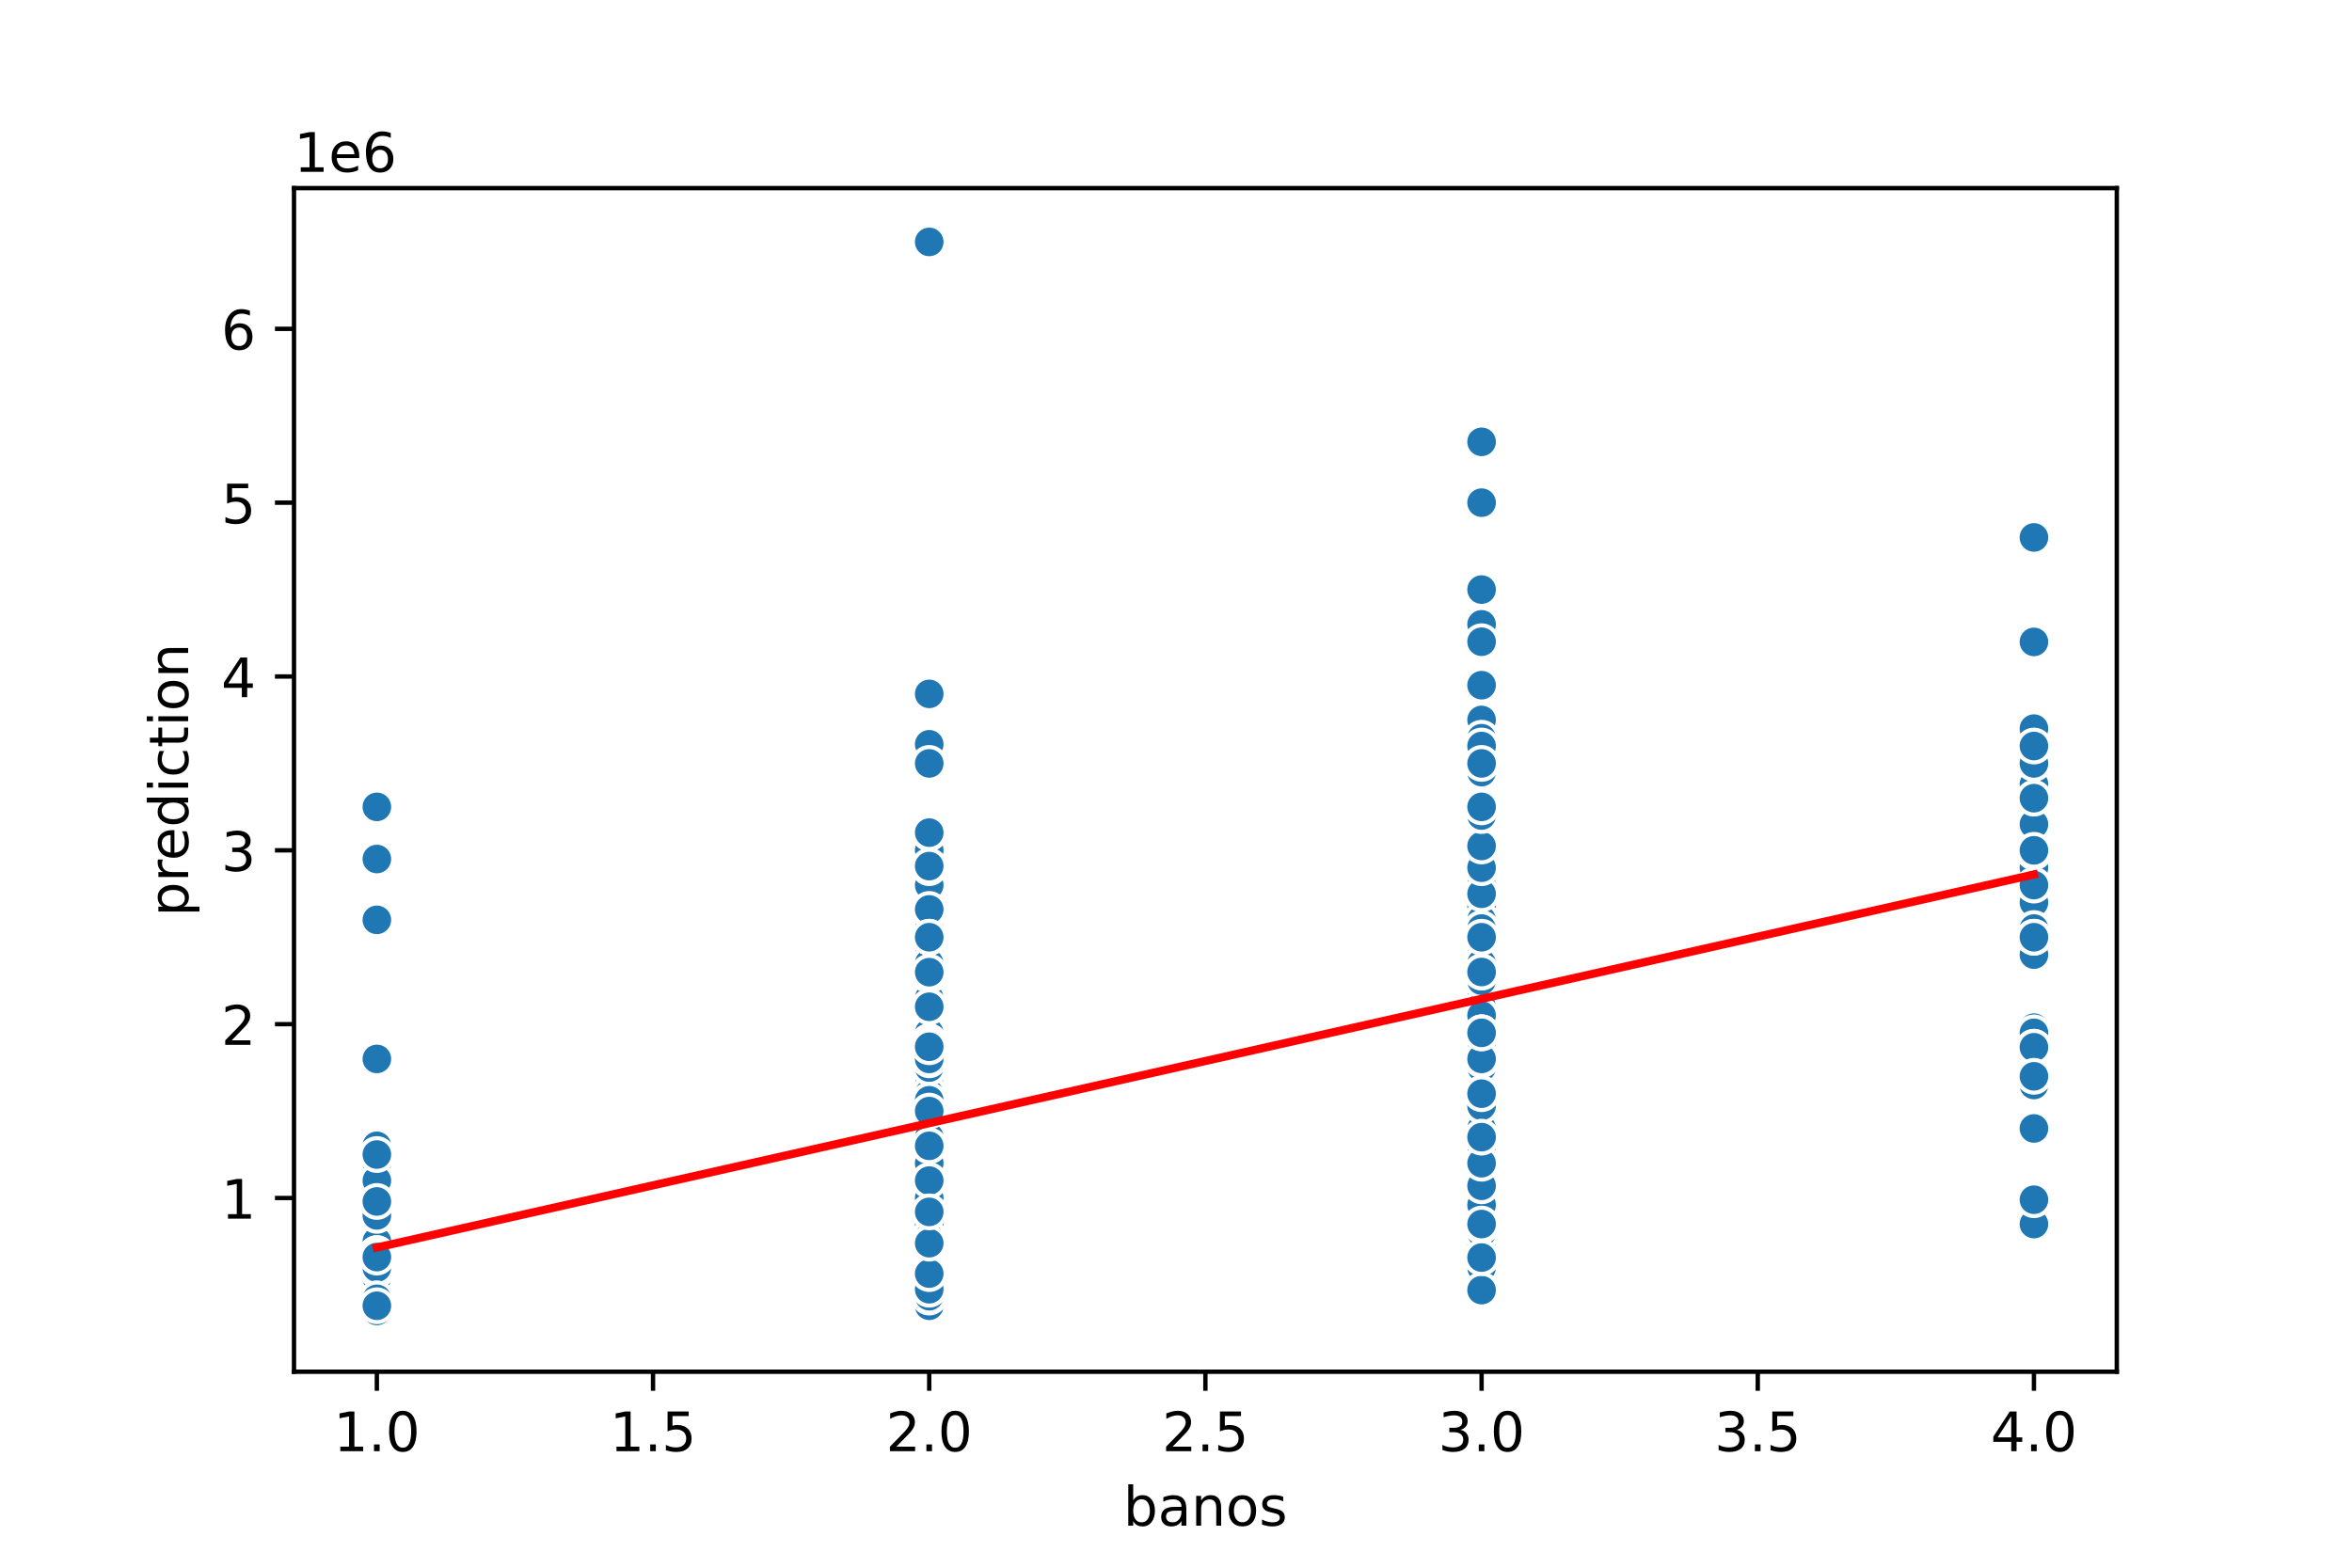 <?xml version="1.0" encoding="utf-8" standalone="no"?>
<!DOCTYPE svg PUBLIC "-//W3C//DTD SVG 1.1//EN"
  "http://www.w3.org/Graphics/SVG/1.1/DTD/svg11.dtd">
<!-- Created with matplotlib (https://matplotlib.org/) -->
<svg height="288pt" version="1.1" viewBox="0 0 432 288" width="432pt" xmlns="http://www.w3.org/2000/svg" xmlns:xlink="http://www.w3.org/1999/xlink">
 <defs>
  <style type="text/css">
*{stroke-linecap:butt;stroke-linejoin:round;}
  </style>
 </defs>
 <g id="figure_1">
  <g id="patch_1">
   <path d="M 0 288 
L 432 288 
L 432 0 
L 0 0 
z
" style="fill:#ffffff;"/>
  </g>
  <g id="axes_1">
   <g id="patch_2">
    <path d="M 54 252 
L 388.8 252 
L 388.8 34.56 
L 54 34.56 
z
" style="fill:#ffffff;"/>
   </g>
   <g id="PathCollection_1">
    <defs>
     <path d="M 0 3 
C 0.796 3 1.559 2.684 2.121 2.121 
C 2.684 1.559 3 0.796 3 0 
C 3 -0.796 2.684 -1.559 2.121 -2.121 
C 1.559 -2.684 0.796 -3 0 -3 
C -0.796 -3 -1.559 -2.684 -2.121 -2.121 
C -2.684 -1.559 -3 -0.796 -3 0 
C -3 0.796 -2.684 1.559 -2.121 2.121 
C -1.559 2.684 -0.796 3 0 3 
z
" id="mc4a02574ed" style="stroke:#ffffff;stroke-width:0.75;"/>
    </defs>
    <g clip-path="url(#pb97775ce55)">
     <use style="fill:#1f77b4;stroke:#ffffff;stroke-width:0.75;" x="69.218" xlink:href="#mc4a02574ed" y="239.881"/>
     <use style="fill:#1f77b4;stroke:#ffffff;stroke-width:0.75;" x="170.673" xlink:href="#mc4a02574ed" y="226.788"/>
     <use style="fill:#1f77b4;stroke:#ffffff;stroke-width:0.75;" x="373.582" xlink:href="#mc4a02574ed" y="165.794"/>
     <use style="fill:#1f77b4;stroke:#ffffff;stroke-width:0.75;" x="69.218" xlink:href="#mc4a02574ed" y="236.209"/>
     <use style="fill:#1f77b4;stroke:#ffffff;stroke-width:0.75;" x="69.218" xlink:href="#mc4a02574ed" y="241.286"/>
     <use style="fill:#1f77b4;stroke:#ffffff;stroke-width:0.75;" x="170.673" xlink:href="#mc4a02574ed" y="215.292"/>
     <use style="fill:#1f77b4;stroke:#ffffff;stroke-width:0.75;" x="69.218" xlink:href="#mc4a02574ed" y="218.485"/>
     <use style="fill:#1f77b4;stroke:#ffffff;stroke-width:0.75;" x="272.127" xlink:href="#mc4a02574ed" y="210.821"/>
     <use style="fill:#1f77b4;stroke:#ffffff;stroke-width:0.75;" x="170.673" xlink:href="#mc4a02574ed" y="224.233"/>
     <use style="fill:#1f77b4;stroke:#ffffff;stroke-width:0.75;" x="170.673" xlink:href="#mc4a02574ed" y="170.903"/>
     <use style="fill:#1f77b4;stroke:#ffffff;stroke-width:0.75;" x="272.127" xlink:href="#mc4a02574ed" y="228.225"/>
     <use style="fill:#1f77b4;stroke:#ffffff;stroke-width:0.75;" x="170.673" xlink:href="#mc4a02574ed" y="197.728"/>
     <use style="fill:#1f77b4;stroke:#ffffff;stroke-width:0.75;" x="170.673" xlink:href="#mc4a02574ed" y="182.399"/>
     <use style="fill:#1f77b4;stroke:#ffffff;stroke-width:0.75;" x="170.673" xlink:href="#mc4a02574ed" y="214.749"/>
     <use style="fill:#1f77b4;stroke:#ffffff;stroke-width:0.75;" x="170.673" xlink:href="#mc4a02574ed" y="212.13"/>
     <use style="fill:#1f77b4;stroke:#ffffff;stroke-width:0.75;" x="170.673" xlink:href="#mc4a02574ed" y="159.407"/>
     <use style="fill:#1f77b4;stroke:#ffffff;stroke-width:0.75;" x="170.673" xlink:href="#mc4a02574ed" y="209.959"/>
     <use style="fill:#1f77b4;stroke:#ffffff;stroke-width:0.75;" x="69.218" xlink:href="#mc4a02574ed" y="235.41"/>
     <use style="fill:#1f77b4;stroke:#ffffff;stroke-width:0.75;" x="272.127" xlink:href="#mc4a02574ed" y="190.383"/>
     <use style="fill:#1f77b4;stroke:#ffffff;stroke-width:0.75;" x="69.218" xlink:href="#mc4a02574ed" y="240.839"/>
     <use style="fill:#1f77b4;stroke:#ffffff;stroke-width:0.75;" x="170.673" xlink:href="#mc4a02574ed" y="207.34"/>
     <use style="fill:#1f77b4;stroke:#ffffff;stroke-width:0.75;" x="170.673" xlink:href="#mc4a02574ed" y="220.401"/>
     <use style="fill:#1f77b4;stroke:#ffffff;stroke-width:0.75;" x="69.218" xlink:href="#mc4a02574ed" y="234.452"/>
     <use style="fill:#1f77b4;stroke:#ffffff;stroke-width:0.75;" x="69.218" xlink:href="#mc4a02574ed" y="236.209"/>
     <use style="fill:#1f77b4;stroke:#ffffff;stroke-width:0.75;" x="170.673" xlink:href="#mc4a02574ed" y="235.251"/>
     <use style="fill:#1f77b4;stroke:#ffffff;stroke-width:0.75;" x="69.218" xlink:href="#mc4a02574ed" y="236.688"/>
     <use style="fill:#1f77b4;stroke:#ffffff;stroke-width:0.75;" x="373.582" xlink:href="#mc4a02574ed" y="98.732"/>
     <use style="fill:#1f77b4;stroke:#ffffff;stroke-width:0.75;" x="373.582" xlink:href="#mc4a02574ed" y="133.859"/>
     <use style="fill:#1f77b4;stroke:#ffffff;stroke-width:0.75;" x="69.218" xlink:href="#mc4a02574ed" y="238.923"/>
     <use style="fill:#1f77b4;stroke:#ffffff;stroke-width:0.75;" x="170.673" xlink:href="#mc4a02574ed" y="188.786"/>
     <use style="fill:#1f77b4;stroke:#ffffff;stroke-width:0.75;" x="373.582" xlink:href="#mc4a02574ed" y="188.786"/>
     <use style="fill:#1f77b4;stroke:#ffffff;stroke-width:0.75;" x="69.218" xlink:href="#mc4a02574ed" y="234.069"/>
     <use style="fill:#1f77b4;stroke:#ffffff;stroke-width:0.75;" x="69.218" xlink:href="#mc4a02574ed" y="236.847"/>
     <use style="fill:#1f77b4;stroke:#ffffff;stroke-width:0.75;" x="170.673" xlink:href="#mc4a02574ed" y="228.385"/>
     <use style="fill:#1f77b4;stroke:#ffffff;stroke-width:0.75;" x="170.673" xlink:href="#mc4a02574ed" y="213.695"/>
     <use style="fill:#1f77b4;stroke:#ffffff;stroke-width:0.75;" x="170.673" xlink:href="#mc4a02574ed" y="162.6"/>
     <use style="fill:#1f77b4;stroke:#ffffff;stroke-width:0.75;" x="69.218" xlink:href="#mc4a02574ed" y="223.16"/>
     <use style="fill:#1f77b4;stroke:#ffffff;stroke-width:0.75;" x="272.127" xlink:href="#mc4a02574ed" y="182.08"/>
     <use style="fill:#1f77b4;stroke:#ffffff;stroke-width:0.75;" x="272.127" xlink:href="#mc4a02574ed" y="192.938"/>
     <use style="fill:#1f77b4;stroke:#ffffff;stroke-width:0.75;" x="170.673" xlink:href="#mc4a02574ed" y="233.015"/>
     <use style="fill:#1f77b4;stroke:#ffffff;stroke-width:0.75;" x="272.127" xlink:href="#mc4a02574ed" y="172.5"/>
     <use style="fill:#1f77b4;stroke:#ffffff;stroke-width:0.75;" x="170.673" xlink:href="#mc4a02574ed" y="234.452"/>
     <use style="fill:#1f77b4;stroke:#ffffff;stroke-width:0.75;" x="170.673" xlink:href="#mc4a02574ed" y="197.728"/>
     <use style="fill:#1f77b4;stroke:#ffffff;stroke-width:0.75;" x="69.218" xlink:href="#mc4a02574ed" y="240.52"/>
     <use style="fill:#1f77b4;stroke:#ffffff;stroke-width:0.75;" x="170.673" xlink:href="#mc4a02574ed" y="188.148"/>
     <use style="fill:#1f77b4;stroke:#ffffff;stroke-width:0.75;" x="170.673" xlink:href="#mc4a02574ed" y="194.854"/>
     <use style="fill:#1f77b4;stroke:#ffffff;stroke-width:0.75;" x="170.673" xlink:href="#mc4a02574ed" y="233.973"/>
     <use style="fill:#1f77b4;stroke:#ffffff;stroke-width:0.75;" x="69.218" xlink:href="#mc4a02574ed" y="237.646"/>
     <use style="fill:#1f77b4;stroke:#ffffff;stroke-width:0.75;" x="69.218" xlink:href="#mc4a02574ed" y="233.015"/>
     <use style="fill:#1f77b4;stroke:#ffffff;stroke-width:0.75;" x="170.673" xlink:href="#mc4a02574ed" y="233.175"/>
     <use style="fill:#1f77b4;stroke:#ffffff;stroke-width:0.75;" x="69.218" xlink:href="#mc4a02574ed" y="242.116"/>
     <use style="fill:#1f77b4;stroke:#ffffff;stroke-width:0.75;" x="170.673" xlink:href="#mc4a02574ed" y="220.561"/>
     <use style="fill:#1f77b4;stroke:#ffffff;stroke-width:0.75;" x="373.582" xlink:href="#mc4a02574ed" y="159.407"/>
     <use style="fill:#1f77b4;stroke:#ffffff;stroke-width:0.75;" x="272.127" xlink:href="#mc4a02574ed" y="213.695"/>
     <use style="fill:#1f77b4;stroke:#ffffff;stroke-width:0.75;" x="69.218" xlink:href="#mc4a02574ed" y="231.259"/>
     <use style="fill:#1f77b4;stroke:#ffffff;stroke-width:0.75;" x="272.127" xlink:href="#mc4a02574ed" y="132.263"/>
     <use style="fill:#1f77b4;stroke:#ffffff;stroke-width:0.75;" x="170.673" xlink:href="#mc4a02574ed" y="229.183"/>
     <use style="fill:#1f77b4;stroke:#ffffff;stroke-width:0.75;" x="69.218" xlink:href="#mc4a02574ed" y="236.528"/>
     <use style="fill:#1f77b4;stroke:#ffffff;stroke-width:0.75;" x="272.127" xlink:href="#mc4a02574ed" y="192.938"/>
     <use style="fill:#1f77b4;stroke:#ffffff;stroke-width:0.75;" x="170.673" xlink:href="#mc4a02574ed" y="209.093"/>
     <use style="fill:#1f77b4;stroke:#ffffff;stroke-width:0.75;" x="272.127" xlink:href="#mc4a02574ed" y="197.728"/>
     <use style="fill:#1f77b4;stroke:#ffffff;stroke-width:0.75;" x="69.218" xlink:href="#mc4a02574ed" y="238.923"/>
     <use style="fill:#1f77b4;stroke:#ffffff;stroke-width:0.75;" x="170.673" xlink:href="#mc4a02574ed" y="216.888"/>
     <use style="fill:#1f77b4;stroke:#ffffff;stroke-width:0.75;" x="170.673" xlink:href="#mc4a02574ed" y="212.098"/>
     <use style="fill:#1f77b4;stroke:#ffffff;stroke-width:0.75;" x="69.218" xlink:href="#mc4a02574ed" y="234.165"/>
     <use style="fill:#1f77b4;stroke:#ffffff;stroke-width:0.75;" x="69.218" xlink:href="#mc4a02574ed" y="236.847"/>
     <use style="fill:#1f77b4;stroke:#ffffff;stroke-width:0.75;" x="69.218" xlink:href="#mc4a02574ed" y="233.654"/>
     <use style="fill:#1f77b4;stroke:#ffffff;stroke-width:0.75;" x="170.673" xlink:href="#mc4a02574ed" y="211.14"/>
     <use style="fill:#1f77b4;stroke:#ffffff;stroke-width:0.75;" x="373.582" xlink:href="#mc4a02574ed" y="156.533"/>
     <use style="fill:#1f77b4;stroke:#ffffff;stroke-width:0.75;" x="170.673" xlink:href="#mc4a02574ed" y="238.604"/>
     <use style="fill:#1f77b4;stroke:#ffffff;stroke-width:0.75;" x="272.127" xlink:href="#mc4a02574ed" y="176.332"/>
     <use style="fill:#1f77b4;stroke:#ffffff;stroke-width:0.75;" x="69.218" xlink:href="#mc4a02574ed" y="236.688"/>
     <use style="fill:#1f77b4;stroke:#ffffff;stroke-width:0.75;" x="373.582" xlink:href="#mc4a02574ed" y="144.078"/>
     <use style="fill:#1f77b4;stroke:#ffffff;stroke-width:0.75;" x="272.127" xlink:href="#mc4a02574ed" y="108.312"/>
     <use style="fill:#1f77b4;stroke:#ffffff;stroke-width:0.75;" x="373.582" xlink:href="#mc4a02574ed" y="151.423"/>
     <use style="fill:#1f77b4;stroke:#ffffff;stroke-width:0.75;" x="69.218" xlink:href="#mc4a02574ed" y="240.839"/>
     <use style="fill:#1f77b4;stroke:#ffffff;stroke-width:0.75;" x="170.673" xlink:href="#mc4a02574ed" y="199.325"/>
     <use style="fill:#1f77b4;stroke:#ffffff;stroke-width:0.75;" x="170.673" xlink:href="#mc4a02574ed" y="44.444"/>
     <use style="fill:#1f77b4;stroke:#ffffff;stroke-width:0.75;" x="69.218" xlink:href="#mc4a02574ed" y="242.116"/>
     <use style="fill:#1f77b4;stroke:#ffffff;stroke-width:0.75;" x="69.218" xlink:href="#mc4a02574ed" y="241.637"/>
     <use style="fill:#1f77b4;stroke:#ffffff;stroke-width:0.75;" x="272.127" xlink:href="#mc4a02574ed" y="117.924"/>
     <use style="fill:#1f77b4;stroke:#ffffff;stroke-width:0.75;" x="373.582" xlink:href="#mc4a02574ed" y="140.246"/>
     <use style="fill:#1f77b4;stroke:#ffffff;stroke-width:0.75;" x="69.218" xlink:href="#mc4a02574ed" y="232.217"/>
     <use style="fill:#1f77b4;stroke:#ffffff;stroke-width:0.75;" x="69.218" xlink:href="#mc4a02574ed" y="220.082"/>
     <use style="fill:#1f77b4;stroke:#ffffff;stroke-width:0.75;" x="170.673" xlink:href="#mc4a02574ed" y="191.341"/>
     <use style="fill:#1f77b4;stroke:#ffffff;stroke-width:0.75;" x="69.218" xlink:href="#mc4a02574ed" y="237.646"/>
     <use style="fill:#1f77b4;stroke:#ffffff;stroke-width:0.75;" x="69.218" xlink:href="#mc4a02574ed" y="233.494"/>
     <use style="fill:#1f77b4;stroke:#ffffff;stroke-width:0.75;" x="170.673" xlink:href="#mc4a02574ed" y="217.208"/>
     <use style="fill:#1f77b4;stroke:#ffffff;stroke-width:0.75;" x="170.673" xlink:href="#mc4a02574ed" y="189.744"/>
     <use style="fill:#1f77b4;stroke:#ffffff;stroke-width:0.75;" x="170.673" xlink:href="#mc4a02574ed" y="235.985"/>
     <use style="fill:#1f77b4;stroke:#ffffff;stroke-width:0.75;" x="170.673" xlink:href="#mc4a02574ed" y="213.695"/>
     <use style="fill:#1f77b4;stroke:#ffffff;stroke-width:0.75;" x="170.673" xlink:href="#mc4a02574ed" y="237.646"/>
     <use style="fill:#1f77b4;stroke:#ffffff;stroke-width:0.75;" x="170.673" xlink:href="#mc4a02574ed" y="234.452"/>
     <use style="fill:#1f77b4;stroke:#ffffff;stroke-width:0.75;" x="272.127" xlink:href="#mc4a02574ed" y="168.987"/>
     <use style="fill:#1f77b4;stroke:#ffffff;stroke-width:0.75;" x="272.127" xlink:href="#mc4a02574ed" y="232.217"/>
     <use style="fill:#1f77b4;stroke:#ffffff;stroke-width:0.75;" x="69.218" xlink:href="#mc4a02574ed" y="237.007"/>
     <use style="fill:#1f77b4;stroke:#ffffff;stroke-width:0.75;" x="170.673" xlink:href="#mc4a02574ed" y="210.502"/>
     <use style="fill:#1f77b4;stroke:#ffffff;stroke-width:0.75;" x="69.218" xlink:href="#mc4a02574ed" y="240.839"/>
     <use style="fill:#1f77b4;stroke:#ffffff;stroke-width:0.75;" x="272.127" xlink:href="#mc4a02574ed" y="196.131"/>
     <use style="fill:#1f77b4;stroke:#ffffff;stroke-width:0.75;" x="170.673" xlink:href="#mc4a02574ed" y="224.553"/>
     <use style="fill:#1f77b4;stroke:#ffffff;stroke-width:0.75;" x="272.127" xlink:href="#mc4a02574ed" y="172.18"/>
     <use style="fill:#1f77b4;stroke:#ffffff;stroke-width:0.75;" x="170.673" xlink:href="#mc4a02574ed" y="232.344"/>
     <use style="fill:#1f77b4;stroke:#ffffff;stroke-width:0.75;" x="170.673" xlink:href="#mc4a02574ed" y="199.325"/>
     <use style="fill:#1f77b4;stroke:#ffffff;stroke-width:0.75;" x="170.673" xlink:href="#mc4a02574ed" y="194.534"/>
     <use style="fill:#1f77b4;stroke:#ffffff;stroke-width:0.75;" x="170.673" xlink:href="#mc4a02574ed" y="220.082"/>
     <use style="fill:#1f77b4;stroke:#ffffff;stroke-width:0.75;" x="170.673" xlink:href="#mc4a02574ed" y="228.065"/>
     <use style="fill:#1f77b4;stroke:#ffffff;stroke-width:0.75;" x="170.673" xlink:href="#mc4a02574ed" y="230.62"/>
     <use style="fill:#1f77b4;stroke:#ffffff;stroke-width:0.75;" x="170.673" xlink:href="#mc4a02574ed" y="224.872"/>
     <use style="fill:#1f77b4;stroke:#ffffff;stroke-width:0.75;" x="69.218" xlink:href="#mc4a02574ed" y="234.133"/>
     <use style="fill:#1f77b4;stroke:#ffffff;stroke-width:0.75;" x="272.127" xlink:href="#mc4a02574ed" y="169.306"/>
     <use style="fill:#1f77b4;stroke:#ffffff;stroke-width:0.75;" x="373.582" xlink:href="#mc4a02574ed" y="175.693"/>
     <use style="fill:#1f77b4;stroke:#ffffff;stroke-width:0.75;" x="69.218" xlink:href="#mc4a02574ed" y="239.881"/>
     <use style="fill:#1f77b4;stroke:#ffffff;stroke-width:0.75;" x="272.127" xlink:href="#mc4a02574ed" y="231.259"/>
     <use style="fill:#1f77b4;stroke:#ffffff;stroke-width:0.75;" x="272.127" xlink:href="#mc4a02574ed" y="200.921"/>
     <use style="fill:#1f77b4;stroke:#ffffff;stroke-width:0.75;" x="69.218" xlink:href="#mc4a02574ed" y="236.368"/>
     <use style="fill:#1f77b4;stroke:#ffffff;stroke-width:0.75;" x="373.582" xlink:href="#mc4a02574ed" y="170.584"/>
     <use style="fill:#1f77b4;stroke:#ffffff;stroke-width:0.75;" x="69.218" xlink:href="#mc4a02574ed" y="237.646"/>
     <use style="fill:#1f77b4;stroke:#ffffff;stroke-width:0.75;" x="170.673" xlink:href="#mc4a02574ed" y="220.72"/>
     <use style="fill:#1f77b4;stroke:#ffffff;stroke-width:0.75;" x="170.673" xlink:href="#mc4a02574ed" y="214.972"/>
     <use style="fill:#1f77b4;stroke:#ffffff;stroke-width:0.75;" x="69.218" xlink:href="#mc4a02574ed" y="236.049"/>
     <use style="fill:#1f77b4;stroke:#ffffff;stroke-width:0.75;" x="69.218" xlink:href="#mc4a02574ed" y="237.489"/>
     <use style="fill:#1f77b4;stroke:#ffffff;stroke-width:0.75;" x="69.218" xlink:href="#mc4a02574ed" y="240.2"/>
     <use style="fill:#1f77b4;stroke:#ffffff;stroke-width:0.75;" x="170.673" xlink:href="#mc4a02574ed" y="227.427"/>
     <use style="fill:#1f77b4;stroke:#ffffff;stroke-width:0.75;" x="170.673" xlink:href="#mc4a02574ed" y="178.567"/>
     <use style="fill:#1f77b4;stroke:#ffffff;stroke-width:0.75;" x="272.127" xlink:href="#mc4a02574ed" y="181.314"/>
     <use style="fill:#1f77b4;stroke:#ffffff;stroke-width:0.75;" x="272.127" xlink:href="#mc4a02574ed" y="202.518"/>
     <use style="fill:#1f77b4;stroke:#ffffff;stroke-width:0.75;" x="170.673" xlink:href="#mc4a02574ed" y="231.961"/>
     <use style="fill:#1f77b4;stroke:#ffffff;stroke-width:0.75;" x="170.673" xlink:href="#mc4a02574ed" y="228.704"/>
     <use style="fill:#1f77b4;stroke:#ffffff;stroke-width:0.75;" x="272.127" xlink:href="#mc4a02574ed" y="183.357"/>
     <use style="fill:#1f77b4;stroke:#ffffff;stroke-width:0.75;" x="272.127" xlink:href="#mc4a02574ed" y="197.728"/>
     <use style="fill:#1f77b4;stroke:#ffffff;stroke-width:0.75;" x="272.127" xlink:href="#mc4a02574ed" y="172.5"/>
     <use style="fill:#1f77b4;stroke:#ffffff;stroke-width:0.75;" x="170.673" xlink:href="#mc4a02574ed" y="211.3"/>
     <use style="fill:#1f77b4;stroke:#ffffff;stroke-width:0.75;" x="170.673" xlink:href="#mc4a02574ed" y="140.246"/>
     <use style="fill:#1f77b4;stroke:#ffffff;stroke-width:0.75;" x="170.673" xlink:href="#mc4a02574ed" y="227.746"/>
     <use style="fill:#1f77b4;stroke:#ffffff;stroke-width:0.75;" x="170.673" xlink:href="#mc4a02574ed" y="232.855"/>
     <use style="fill:#1f77b4;stroke:#ffffff;stroke-width:0.75;" x="69.218" xlink:href="#mc4a02574ed" y="236.209"/>
     <use style="fill:#1f77b4;stroke:#ffffff;stroke-width:0.75;" x="272.127" xlink:href="#mc4a02574ed" y="141.843"/>
     <use style="fill:#1f77b4;stroke:#ffffff;stroke-width:0.75;" x="272.127" xlink:href="#mc4a02574ed" y="197.887"/>
     <use style="fill:#1f77b4;stroke:#ffffff;stroke-width:0.75;" x="272.127" xlink:href="#mc4a02574ed" y="192.938"/>
     <use style="fill:#1f77b4;stroke:#ffffff;stroke-width:0.75;" x="373.582" xlink:href="#mc4a02574ed" y="175.374"/>
     <use style="fill:#1f77b4;stroke:#ffffff;stroke-width:0.75;" x="272.127" xlink:href="#mc4a02574ed" y="192.938"/>
     <use style="fill:#1f77b4;stroke:#ffffff;stroke-width:0.75;" x="170.673" xlink:href="#mc4a02574ed" y="156.213"/>
     <use style="fill:#1f77b4;stroke:#ffffff;stroke-width:0.75;" x="69.218" xlink:href="#mc4a02574ed" y="221.678"/>
     <use style="fill:#1f77b4;stroke:#ffffff;stroke-width:0.75;" x="170.673" xlink:href="#mc4a02574ed" y="233.813"/>
     <use style="fill:#1f77b4;stroke:#ffffff;stroke-width:0.75;" x="170.673" xlink:href="#mc4a02574ed" y="239.881"/>
     <use style="fill:#1f77b4;stroke:#ffffff;stroke-width:0.75;" x="69.218" xlink:href="#mc4a02574ed" y="234.931"/>
     <use style="fill:#1f77b4;stroke:#ffffff;stroke-width:0.75;" x="272.127" xlink:href="#mc4a02574ed" y="194.534"/>
     <use style="fill:#1f77b4;stroke:#ffffff;stroke-width:0.75;" x="170.673" xlink:href="#mc4a02574ed" y="211.14"/>
     <use style="fill:#1f77b4;stroke:#ffffff;stroke-width:0.75;" x="272.127" xlink:href="#mc4a02574ed" y="161.003"/>
     <use style="fill:#1f77b4;stroke:#ffffff;stroke-width:0.75;" x="170.673" xlink:href="#mc4a02574ed" y="207.308"/>
     <use style="fill:#1f77b4;stroke:#ffffff;stroke-width:0.75;" x="170.673" xlink:href="#mc4a02574ed" y="181.761"/>
     <use style="fill:#1f77b4;stroke:#ffffff;stroke-width:0.75;" x="69.218" xlink:href="#mc4a02574ed" y="234.037"/>
     <use style="fill:#1f77b4;stroke:#ffffff;stroke-width:0.75;" x="170.673" xlink:href="#mc4a02574ed" y="217.846"/>
     <use style="fill:#1f77b4;stroke:#ffffff;stroke-width:0.75;" x="373.582" xlink:href="#mc4a02574ed" y="224.872"/>
     <use style="fill:#1f77b4;stroke:#ffffff;stroke-width:0.75;" x="69.218" xlink:href="#mc4a02574ed" y="233.175"/>
     <use style="fill:#1f77b4;stroke:#ffffff;stroke-width:0.75;" x="272.127" xlink:href="#mc4a02574ed" y="223.595"/>
     <use style="fill:#1f77b4;stroke:#ffffff;stroke-width:0.75;" x="170.673" xlink:href="#mc4a02574ed" y="229.694"/>
     <use style="fill:#1f77b4;stroke:#ffffff;stroke-width:0.75;" x="69.218" xlink:href="#mc4a02574ed" y="240.184"/>
     <use style="fill:#1f77b4;stroke:#ffffff;stroke-width:0.75;" x="69.218" xlink:href="#mc4a02574ed" y="235.41"/>
     <use style="fill:#1f77b4;stroke:#ffffff;stroke-width:0.75;" x="69.218" xlink:href="#mc4a02574ed" y="240.2"/>
     <use style="fill:#1f77b4;stroke:#ffffff;stroke-width:0.75;" x="170.673" xlink:href="#mc4a02574ed" y="215.292"/>
     <use style="fill:#1f77b4;stroke:#ffffff;stroke-width:0.75;" x="69.218" xlink:href="#mc4a02574ed" y="237.646"/>
     <use style="fill:#1f77b4;stroke:#ffffff;stroke-width:0.75;" x="170.673" xlink:href="#mc4a02574ed" y="210.502"/>
     <use style="fill:#1f77b4;stroke:#ffffff;stroke-width:0.75;" x="272.127" xlink:href="#mc4a02574ed" y="192.938"/>
     <use style="fill:#1f77b4;stroke:#ffffff;stroke-width:0.75;" x="69.218" xlink:href="#mc4a02574ed" y="237.646"/>
     <use style="fill:#1f77b4;stroke:#ffffff;stroke-width:0.75;" x="69.218" xlink:href="#mc4a02574ed" y="235.091"/>
     <use style="fill:#1f77b4;stroke:#ffffff;stroke-width:0.75;" x="69.218" xlink:href="#mc4a02574ed" y="235.889"/>
     <use style="fill:#1f77b4;stroke:#ffffff;stroke-width:0.75;" x="170.673" xlink:href="#mc4a02574ed" y="236.113"/>
     <use style="fill:#1f77b4;stroke:#ffffff;stroke-width:0.75;" x="170.673" xlink:href="#mc4a02574ed" y="223.307"/>
     <use style="fill:#1f77b4;stroke:#ffffff;stroke-width:0.75;" x="170.673" xlink:href="#mc4a02574ed" y="206.669"/>
     <use style="fill:#1f77b4;stroke:#ffffff;stroke-width:0.75;" x="170.673" xlink:href="#mc4a02574ed" y="172.18"/>
     <use style="fill:#1f77b4;stroke:#ffffff;stroke-width:0.75;" x="69.218" xlink:href="#mc4a02574ed" y="234.455"/>
     <use style="fill:#1f77b4;stroke:#ffffff;stroke-width:0.75;" x="170.673" xlink:href="#mc4a02574ed" y="226.469"/>
     <use style="fill:#1f77b4;stroke:#ffffff;stroke-width:0.75;" x="69.218" xlink:href="#mc4a02574ed" y="224.872"/>
     <use style="fill:#1f77b4;stroke:#ffffff;stroke-width:0.75;" x="272.127" xlink:href="#mc4a02574ed" y="204.179"/>
     <use style="fill:#1f77b4;stroke:#ffffff;stroke-width:0.75;" x="170.673" xlink:href="#mc4a02574ed" y="162.6"/>
     <use style="fill:#1f77b4;stroke:#ffffff;stroke-width:0.75;" x="272.127" xlink:href="#mc4a02574ed" y="156.852"/>
     <use style="fill:#1f77b4;stroke:#ffffff;stroke-width:0.75;" x="170.673" xlink:href="#mc4a02574ed" y="219.443"/>
     <use style="fill:#1f77b4;stroke:#ffffff;stroke-width:0.75;" x="69.218" xlink:href="#mc4a02574ed" y="148.23"/>
     <use style="fill:#1f77b4;stroke:#ffffff;stroke-width:0.75;" x="272.127" xlink:href="#mc4a02574ed" y="162.6"/>
     <use style="fill:#1f77b4;stroke:#ffffff;stroke-width:0.75;" x="272.127" xlink:href="#mc4a02574ed" y="135.616"/>
     <use style="fill:#1f77b4;stroke:#ffffff;stroke-width:0.75;" x="69.218" xlink:href="#mc4a02574ed" y="233.175"/>
     <use style="fill:#1f77b4;stroke:#ffffff;stroke-width:0.75;" x="170.673" xlink:href="#mc4a02574ed" y="228.065"/>
     <use style="fill:#1f77b4;stroke:#ffffff;stroke-width:0.75;" x="170.673" xlink:href="#mc4a02574ed" y="208.905"/>
     <use style="fill:#1f77b4;stroke:#ffffff;stroke-width:0.75;" x="69.218" xlink:href="#mc4a02574ed" y="240.041"/>
     <use style="fill:#1f77b4;stroke:#ffffff;stroke-width:0.75;" x="170.673" xlink:href="#mc4a02574ed" y="159.407"/>
     <use style="fill:#1f77b4;stroke:#ffffff;stroke-width:0.75;" x="69.218" xlink:href="#mc4a02574ed" y="228.065"/>
     <use style="fill:#1f77b4;stroke:#ffffff;stroke-width:0.75;" x="170.673" xlink:href="#mc4a02574ed" y="220.318"/>
     <use style="fill:#1f77b4;stroke:#ffffff;stroke-width:0.75;" x="170.673" xlink:href="#mc4a02574ed" y="182.559"/>
     <use style="fill:#1f77b4;stroke:#ffffff;stroke-width:0.75;" x="69.218" xlink:href="#mc4a02574ed" y="234.771"/>
     <use style="fill:#1f77b4;stroke:#ffffff;stroke-width:0.75;" x="69.218" xlink:href="#mc4a02574ed" y="194.534"/>
     <use style="fill:#1f77b4;stroke:#ffffff;stroke-width:0.75;" x="170.673" xlink:href="#mc4a02574ed" y="216.888"/>
     <use style="fill:#1f77b4;stroke:#ffffff;stroke-width:0.75;" x="69.218" xlink:href="#mc4a02574ed" y="239.242"/>
     <use style="fill:#1f77b4;stroke:#ffffff;stroke-width:0.75;" x="69.218" xlink:href="#mc4a02574ed" y="240.52"/>
     <use style="fill:#1f77b4;stroke:#ffffff;stroke-width:0.75;" x="69.218" xlink:href="#mc4a02574ed" y="231.897"/>
     <use style="fill:#1f77b4;stroke:#ffffff;stroke-width:0.75;" x="272.127" xlink:href="#mc4a02574ed" y="184.156"/>
     <use style="fill:#1f77b4;stroke:#ffffff;stroke-width:0.75;" x="170.673" xlink:href="#mc4a02574ed" y="231.259"/>
     <use style="fill:#1f77b4;stroke:#ffffff;stroke-width:0.75;" x="170.673" xlink:href="#mc4a02574ed" y="238.284"/>
     <use style="fill:#1f77b4;stroke:#ffffff;stroke-width:0.75;" x="170.673" xlink:href="#mc4a02574ed" y="219.124"/>
     <use style="fill:#1f77b4;stroke:#ffffff;stroke-width:0.75;" x="170.673" xlink:href="#mc4a02574ed" y="213.408"/>
     <use style="fill:#1f77b4;stroke:#ffffff;stroke-width:0.75;" x="272.127" xlink:href="#mc4a02574ed" y="207.308"/>
     <use style="fill:#1f77b4;stroke:#ffffff;stroke-width:0.75;" x="69.218" xlink:href="#mc4a02574ed" y="242.024"/>
     <use style="fill:#1f77b4;stroke:#ffffff;stroke-width:0.75;" x="170.673" xlink:href="#mc4a02574ed" y="230.876"/>
     <use style="fill:#1f77b4;stroke:#ffffff;stroke-width:0.75;" x="272.127" xlink:href="#mc4a02574ed" y="207.947"/>
     <use style="fill:#1f77b4;stroke:#ffffff;stroke-width:0.75;" x="272.127" xlink:href="#mc4a02574ed" y="189.744"/>
     <use style="fill:#1f77b4;stroke:#ffffff;stroke-width:0.75;" x="170.673" xlink:href="#mc4a02574ed" y="210.502"/>
     <use style="fill:#1f77b4;stroke:#ffffff;stroke-width:0.75;" x="272.127" xlink:href="#mc4a02574ed" y="176.332"/>
     <use style="fill:#1f77b4;stroke:#ffffff;stroke-width:0.75;" x="69.218" xlink:href="#mc4a02574ed" y="241.797"/>
     <use style="fill:#1f77b4;stroke:#ffffff;stroke-width:0.75;" x="69.218" xlink:href="#mc4a02574ed" y="194.534"/>
     <use style="fill:#1f77b4;stroke:#ffffff;stroke-width:0.75;" x="272.127" xlink:href="#mc4a02574ed" y="178.599"/>
     <use style="fill:#1f77b4;stroke:#ffffff;stroke-width:0.75;" x="170.673" xlink:href="#mc4a02574ed" y="225.67"/>
     <use style="fill:#1f77b4;stroke:#ffffff;stroke-width:0.75;" x="170.673" xlink:href="#mc4a02574ed" y="226.98"/>
     <use style="fill:#1f77b4;stroke:#ffffff;stroke-width:0.75;" x="170.673" xlink:href="#mc4a02574ed" y="201.241"/>
     <use style="fill:#1f77b4;stroke:#ffffff;stroke-width:0.75;" x="69.218" xlink:href="#mc4a02574ed" y="235.73"/>
     <use style="fill:#1f77b4;stroke:#ffffff;stroke-width:0.75;" x="272.127" xlink:href="#mc4a02574ed" y="226.469"/>
     <use style="fill:#1f77b4;stroke:#ffffff;stroke-width:0.75;" x="170.673" xlink:href="#mc4a02574ed" y="212.098"/>
     <use style="fill:#1f77b4;stroke:#ffffff;stroke-width:0.75;" x="69.218" xlink:href="#mc4a02574ed" y="235.73"/>
     <use style="fill:#1f77b4;stroke:#ffffff;stroke-width:0.75;" x="170.673" xlink:href="#mc4a02574ed" y="220.082"/>
     <use style="fill:#1f77b4;stroke:#ffffff;stroke-width:0.75;" x="170.673" xlink:href="#mc4a02574ed" y="222.157"/>
     <use style="fill:#1f77b4;stroke:#ffffff;stroke-width:0.75;" x="170.673" xlink:href="#mc4a02574ed" y="181.92"/>
     <use style="fill:#1f77b4;stroke:#ffffff;stroke-width:0.75;" x="69.218" xlink:href="#mc4a02574ed" y="228.129"/>
     <use style="fill:#1f77b4;stroke:#ffffff;stroke-width:0.75;" x="170.673" xlink:href="#mc4a02574ed" y="173.777"/>
     <use style="fill:#1f77b4;stroke:#ffffff;stroke-width:0.75;" x="170.673" xlink:href="#mc4a02574ed" y="199.644"/>
     <use style="fill:#1f77b4;stroke:#ffffff;stroke-width:0.75;" x="69.218" xlink:href="#mc4a02574ed" y="213.695"/>
     <use style="fill:#1f77b4;stroke:#ffffff;stroke-width:0.75;" x="69.218" xlink:href="#mc4a02574ed" y="223.595"/>
     <use style="fill:#1f77b4;stroke:#ffffff;stroke-width:0.75;" x="272.127" xlink:href="#mc4a02574ed" y="185.273"/>
     <use style="fill:#1f77b4;stroke:#ffffff;stroke-width:0.75;" x="170.673" xlink:href="#mc4a02574ed" y="207.308"/>
     <use style="fill:#1f77b4;stroke:#ffffff;stroke-width:0.75;" x="170.673" xlink:href="#mc4a02574ed" y="191.66"/>
     <use style="fill:#1f77b4;stroke:#ffffff;stroke-width:0.75;" x="69.218" xlink:href="#mc4a02574ed" y="233.494"/>
     <use style="fill:#1f77b4;stroke:#ffffff;stroke-width:0.75;" x="69.218" xlink:href="#mc4a02574ed" y="236.688"/>
     <use style="fill:#1f77b4;stroke:#ffffff;stroke-width:0.75;" x="69.218" xlink:href="#mc4a02574ed" y="241.158"/>
     <use style="fill:#1f77b4;stroke:#ffffff;stroke-width:0.75;" x="170.673" xlink:href="#mc4a02574ed" y="200.921"/>
     <use style="fill:#1f77b4;stroke:#ffffff;stroke-width:0.75;" x="170.673" xlink:href="#mc4a02574ed" y="225.83"/>
     <use style="fill:#1f77b4;stroke:#ffffff;stroke-width:0.75;" x="170.673" xlink:href="#mc4a02574ed" y="178.567"/>
     <use style="fill:#1f77b4;stroke:#ffffff;stroke-width:0.75;" x="272.127" xlink:href="#mc4a02574ed" y="92.345"/>
     <use style="fill:#1f77b4;stroke:#ffffff;stroke-width:0.75;" x="170.673" xlink:href="#mc4a02574ed" y="208.905"/>
     <use style="fill:#1f77b4;stroke:#ffffff;stroke-width:0.75;" x="373.582" xlink:href="#mc4a02574ed" y="220.401"/>
     <use style="fill:#1f77b4;stroke:#ffffff;stroke-width:0.75;" x="170.673" xlink:href="#mc4a02574ed" y="215.93"/>
     <use style="fill:#1f77b4;stroke:#ffffff;stroke-width:0.75;" x="272.127" xlink:href="#mc4a02574ed" y="137.053"/>
     <use style="fill:#1f77b4;stroke:#ffffff;stroke-width:0.75;" x="69.218" xlink:href="#mc4a02574ed" y="225.351"/>
     <use style="fill:#1f77b4;stroke:#ffffff;stroke-width:0.75;" x="170.673" xlink:href="#mc4a02574ed" y="229.023"/>
     <use style="fill:#1f77b4;stroke:#ffffff;stroke-width:0.75;" x="69.218" xlink:href="#mc4a02574ed" y="233.334"/>
     <use style="fill:#1f77b4;stroke:#ffffff;stroke-width:0.75;" x="170.673" xlink:href="#mc4a02574ed" y="191.66"/>
     <use style="fill:#1f77b4;stroke:#ffffff;stroke-width:0.75;" x="170.673" xlink:href="#mc4a02574ed" y="216.888"/>
     <use style="fill:#1f77b4;stroke:#ffffff;stroke-width:0.75;" x="170.673" xlink:href="#mc4a02574ed" y="200.905"/>
     <use style="fill:#1f77b4;stroke:#ffffff;stroke-width:0.75;" x="272.127" xlink:href="#mc4a02574ed" y="196.291"/>
     <use style="fill:#1f77b4;stroke:#ffffff;stroke-width:0.75;" x="170.673" xlink:href="#mc4a02574ed" y="185.912"/>
     <use style="fill:#1f77b4;stroke:#ffffff;stroke-width:0.75;" x="69.218" xlink:href="#mc4a02574ed" y="241.861"/>
     <use style="fill:#1f77b4;stroke:#ffffff;stroke-width:0.75;" x="170.673" xlink:href="#mc4a02574ed" y="216.92"/>
     <use style="fill:#1f77b4;stroke:#ffffff;stroke-width:0.75;" x="272.127" xlink:href="#mc4a02574ed" y="199.325"/>
     <use style="fill:#1f77b4;stroke:#ffffff;stroke-width:0.75;" x="69.218" xlink:href="#mc4a02574ed" y="238.604"/>
     <use style="fill:#1f77b4;stroke:#ffffff;stroke-width:0.75;" x="170.673" xlink:href="#mc4a02574ed" y="212.098"/>
     <use style="fill:#1f77b4;stroke:#ffffff;stroke-width:0.75;" x="170.673" xlink:href="#mc4a02574ed" y="218.485"/>
     <use style="fill:#1f77b4;stroke:#ffffff;stroke-width:0.75;" x="373.582" xlink:href="#mc4a02574ed" y="162.6"/>
     <use style="fill:#1f77b4;stroke:#ffffff;stroke-width:0.75;" x="69.218" xlink:href="#mc4a02574ed" y="241.957"/>
     <use style="fill:#1f77b4;stroke:#ffffff;stroke-width:0.75;" x="272.127" xlink:href="#mc4a02574ed" y="156.373"/>
     <use style="fill:#1f77b4;stroke:#ffffff;stroke-width:0.75;" x="69.218" xlink:href="#mc4a02574ed" y="229.981"/>
     <use style="fill:#1f77b4;stroke:#ffffff;stroke-width:0.75;" x="373.582" xlink:href="#mc4a02574ed" y="207.308"/>
     <use style="fill:#1f77b4;stroke:#ffffff;stroke-width:0.75;" x="170.673" xlink:href="#mc4a02574ed" y="204.753"/>
     <use style="fill:#1f77b4;stroke:#ffffff;stroke-width:0.75;" x="170.673" xlink:href="#mc4a02574ed" y="198.047"/>
     <use style="fill:#1f77b4;stroke:#ffffff;stroke-width:0.75;" x="69.218" xlink:href="#mc4a02574ed" y="230.301"/>
     <use style="fill:#1f77b4;stroke:#ffffff;stroke-width:0.75;" x="272.127" xlink:href="#mc4a02574ed" y="225.191"/>
     <use style="fill:#1f77b4;stroke:#ffffff;stroke-width:0.75;" x="69.218" xlink:href="#mc4a02574ed" y="238.604"/>
     <use style="fill:#1f77b4;stroke:#ffffff;stroke-width:0.75;" x="272.127" xlink:href="#mc4a02574ed" y="192.938"/>
     <use style="fill:#1f77b4;stroke:#ffffff;stroke-width:0.75;" x="69.218" xlink:href="#mc4a02574ed" y="224.872"/>
     <use style="fill:#1f77b4;stroke:#ffffff;stroke-width:0.75;" x="69.218" xlink:href="#mc4a02574ed" y="227.107"/>
     <use style="fill:#1f77b4;stroke:#ffffff;stroke-width:0.75;" x="69.218" xlink:href="#mc4a02574ed" y="236.209"/>
     <use style="fill:#1f77b4;stroke:#ffffff;stroke-width:0.75;" x="69.218" xlink:href="#mc4a02574ed" y="229.981"/>
     <use style="fill:#1f77b4;stroke:#ffffff;stroke-width:0.75;" x="69.218" xlink:href="#mc4a02574ed" y="235.091"/>
     <use style="fill:#1f77b4;stroke:#ffffff;stroke-width:0.75;" x="170.673" xlink:href="#mc4a02574ed" y="210.661"/>
     <use style="fill:#1f77b4;stroke:#ffffff;stroke-width:0.75;" x="170.673" xlink:href="#mc4a02574ed" y="204.115"/>
     <use style="fill:#1f77b4;stroke:#ffffff;stroke-width:0.75;" x="170.673" xlink:href="#mc4a02574ed" y="210.502"/>
     <use style="fill:#1f77b4;stroke:#ffffff;stroke-width:0.75;" x="69.218" xlink:href="#mc4a02574ed" y="233.334"/>
     <use style="fill:#1f77b4;stroke:#ffffff;stroke-width:0.75;" x="170.673" xlink:href="#mc4a02574ed" y="226.564"/>
     <use style="fill:#1f77b4;stroke:#ffffff;stroke-width:0.75;" x="69.218" xlink:href="#mc4a02574ed" y="231.259"/>
     <use style="fill:#1f77b4;stroke:#ffffff;stroke-width:0.75;" x="170.673" xlink:href="#mc4a02574ed" y="224.201"/>
     <use style="fill:#1f77b4;stroke:#ffffff;stroke-width:0.75;" x="170.673" xlink:href="#mc4a02574ed" y="237.167"/>
     <use style="fill:#1f77b4;stroke:#ffffff;stroke-width:0.75;" x="170.673" xlink:href="#mc4a02574ed" y="234.149"/>
     <use style="fill:#1f77b4;stroke:#ffffff;stroke-width:0.75;" x="170.673" xlink:href="#mc4a02574ed" y="206.51"/>
     <use style="fill:#1f77b4;stroke:#ffffff;stroke-width:0.75;" x="69.218" xlink:href="#mc4a02574ed" y="232.855"/>
     <use style="fill:#1f77b4;stroke:#ffffff;stroke-width:0.75;" x="170.673" xlink:href="#mc4a02574ed" y="159.111"/>
     <use style="fill:#1f77b4;stroke:#ffffff;stroke-width:0.75;" x="170.673" xlink:href="#mc4a02574ed" y="221.04"/>
     <use style="fill:#1f77b4;stroke:#ffffff;stroke-width:0.75;" x="170.673" xlink:href="#mc4a02574ed" y="192.938"/>
     <use style="fill:#1f77b4;stroke:#ffffff;stroke-width:0.75;" x="69.218" xlink:href="#mc4a02574ed" y="231.259"/>
     <use style="fill:#1f77b4;stroke:#ffffff;stroke-width:0.75;" x="170.673" xlink:href="#mc4a02574ed" y="208.493"/>
     <use style="fill:#1f77b4;stroke:#ffffff;stroke-width:0.75;" x="69.218" xlink:href="#mc4a02574ed" y="239.881"/>
     <use style="fill:#1f77b4;stroke:#ffffff;stroke-width:0.75;" x="170.673" xlink:href="#mc4a02574ed" y="168.987"/>
     <use style="fill:#1f77b4;stroke:#ffffff;stroke-width:0.75;" x="272.127" xlink:href="#mc4a02574ed" y="232.855"/>
     <use style="fill:#1f77b4;stroke:#ffffff;stroke-width:0.75;" x="272.127" xlink:href="#mc4a02574ed" y="166.432"/>
     <use style="fill:#1f77b4;stroke:#ffffff;stroke-width:0.75;" x="170.673" xlink:href="#mc4a02574ed" y="210.022"/>
     <use style="fill:#1f77b4;stroke:#ffffff;stroke-width:0.75;" x="373.582" xlink:href="#mc4a02574ed" y="98.732"/>
     <use style="fill:#1f77b4;stroke:#ffffff;stroke-width:0.75;" x="69.218" xlink:href="#mc4a02574ed" y="229.822"/>
     <use style="fill:#1f77b4;stroke:#ffffff;stroke-width:0.75;" x="69.218" xlink:href="#mc4a02574ed" y="231.259"/>
     <use style="fill:#1f77b4;stroke:#ffffff;stroke-width:0.75;" x="272.127" xlink:href="#mc4a02574ed" y="188.786"/>
     <use style="fill:#1f77b4;stroke:#ffffff;stroke-width:0.75;" x="170.673" xlink:href="#mc4a02574ed" y="226.564"/>
     <use style="fill:#1f77b4;stroke:#ffffff;stroke-width:0.75;" x="272.127" xlink:href="#mc4a02574ed" y="216.409"/>
     <use style="fill:#1f77b4;stroke:#ffffff;stroke-width:0.75;" x="272.127" xlink:href="#mc4a02574ed" y="182.08"/>
     <use style="fill:#1f77b4;stroke:#ffffff;stroke-width:0.75;" x="170.673" xlink:href="#mc4a02574ed" y="223.595"/>
     <use style="fill:#1f77b4;stroke:#ffffff;stroke-width:0.75;" x="170.673" xlink:href="#mc4a02574ed" y="178.567"/>
     <use style="fill:#1f77b4;stroke:#ffffff;stroke-width:0.75;" x="170.673" xlink:href="#mc4a02574ed" y="204.115"/>
     <use style="fill:#1f77b4;stroke:#ffffff;stroke-width:0.75;" x="170.673" xlink:href="#mc4a02574ed" y="204.115"/>
     <use style="fill:#1f77b4;stroke:#ffffff;stroke-width:0.75;" x="272.127" xlink:href="#mc4a02574ed" y="207.627"/>
     <use style="fill:#1f77b4;stroke:#ffffff;stroke-width:0.75;" x="170.673" xlink:href="#mc4a02574ed" y="212.098"/>
     <use style="fill:#1f77b4;stroke:#ffffff;stroke-width:0.75;" x="69.218" xlink:href="#mc4a02574ed" y="237.326"/>
     <use style="fill:#1f77b4;stroke:#ffffff;stroke-width:0.75;" x="170.673" xlink:href="#mc4a02574ed" y="223.275"/>
     <use style="fill:#1f77b4;stroke:#ffffff;stroke-width:0.75;" x="272.127" xlink:href="#mc4a02574ed" y="223.85"/>
     <use style="fill:#1f77b4;stroke:#ffffff;stroke-width:0.75;" x="272.127" xlink:href="#mc4a02574ed" y="176.971"/>
     <use style="fill:#1f77b4;stroke:#ffffff;stroke-width:0.75;" x="170.673" xlink:href="#mc4a02574ed" y="191.341"/>
     <use style="fill:#1f77b4;stroke:#ffffff;stroke-width:0.75;" x="272.127" xlink:href="#mc4a02574ed" y="156.213"/>
     <use style="fill:#1f77b4;stroke:#ffffff;stroke-width:0.75;" x="170.673" xlink:href="#mc4a02574ed" y="200.921"/>
     <use style="fill:#1f77b4;stroke:#ffffff;stroke-width:0.75;" x="373.582" xlink:href="#mc4a02574ed" y="146.633"/>
     <use style="fill:#1f77b4;stroke:#ffffff;stroke-width:0.75;" x="170.673" xlink:href="#mc4a02574ed" y="229.981"/>
     <use style="fill:#1f77b4;stroke:#ffffff;stroke-width:0.75;" x="170.673" xlink:href="#mc4a02574ed" y="213.695"/>
     <use style="fill:#1f77b4;stroke:#ffffff;stroke-width:0.75;" x="272.127" xlink:href="#mc4a02574ed" y="199.644"/>
     <use style="fill:#1f77b4;stroke:#ffffff;stroke-width:0.75;" x="272.127" xlink:href="#mc4a02574ed" y="114.699"/>
     <use style="fill:#1f77b4;stroke:#ffffff;stroke-width:0.75;" x="170.673" xlink:href="#mc4a02574ed" y="178.599"/>
     <use style="fill:#1f77b4;stroke:#ffffff;stroke-width:0.75;" x="69.218" xlink:href="#mc4a02574ed" y="168.987"/>
     <use style="fill:#1f77b4;stroke:#ffffff;stroke-width:0.75;" x="170.673" xlink:href="#mc4a02574ed" y="127.473"/>
     <use style="fill:#1f77b4;stroke:#ffffff;stroke-width:0.75;" x="272.127" xlink:href="#mc4a02574ed" y="188.148"/>
     <use style="fill:#1f77b4;stroke:#ffffff;stroke-width:0.75;" x="272.127" xlink:href="#mc4a02574ed" y="194.566"/>
     <use style="fill:#1f77b4;stroke:#ffffff;stroke-width:0.75;" x="272.127" xlink:href="#mc4a02574ed" y="194.566"/>
     <use style="fill:#1f77b4;stroke:#ffffff;stroke-width:0.75;" x="272.127" xlink:href="#mc4a02574ed" y="183.357"/>
     <use style="fill:#1f77b4;stroke:#ffffff;stroke-width:0.75;" x="170.673" xlink:href="#mc4a02574ed" y="172.18"/>
     <use style="fill:#1f77b4;stroke:#ffffff;stroke-width:0.75;" x="272.127" xlink:href="#mc4a02574ed" y="180.164"/>
     <use style="fill:#1f77b4;stroke:#ffffff;stroke-width:0.75;" x="69.218" xlink:href="#mc4a02574ed" y="241.478"/>
     <use style="fill:#1f77b4;stroke:#ffffff;stroke-width:0.75;" x="69.218" xlink:href="#mc4a02574ed" y="237.326"/>
     <use style="fill:#1f77b4;stroke:#ffffff;stroke-width:0.75;" x="69.218" xlink:href="#mc4a02574ed" y="220.401"/>
     <use style="fill:#1f77b4;stroke:#ffffff;stroke-width:0.75;" x="69.218" xlink:href="#mc4a02574ed" y="236.049"/>
     <use style="fill:#1f77b4;stroke:#ffffff;stroke-width:0.75;" x="69.218" xlink:href="#mc4a02574ed" y="220.114"/>
     <use style="fill:#1f77b4;stroke:#ffffff;stroke-width:0.75;" x="272.127" xlink:href="#mc4a02574ed" y="194.854"/>
     <use style="fill:#1f77b4;stroke:#ffffff;stroke-width:0.75;" x="69.218" xlink:href="#mc4a02574ed" y="240.041"/>
     <use style="fill:#1f77b4;stroke:#ffffff;stroke-width:0.75;" x="69.218" xlink:href="#mc4a02574ed" y="241.637"/>
     <use style="fill:#1f77b4;stroke:#ffffff;stroke-width:0.75;" x="170.673" xlink:href="#mc4a02574ed" y="213.695"/>
     <use style="fill:#1f77b4;stroke:#ffffff;stroke-width:0.75;" x="69.218" xlink:href="#mc4a02574ed" y="228.065"/>
     <use style="fill:#1f77b4;stroke:#ffffff;stroke-width:0.75;" x="69.218" xlink:href="#mc4a02574ed" y="237.007"/>
     <use style="fill:#1f77b4;stroke:#ffffff;stroke-width:0.75;" x="170.673" xlink:href="#mc4a02574ed" y="223.339"/>
     <use style="fill:#1f77b4;stroke:#ffffff;stroke-width:0.75;" x="170.673" xlink:href="#mc4a02574ed" y="177.066"/>
     <use style="fill:#1f77b4;stroke:#ffffff;stroke-width:0.75;" x="69.218" xlink:href="#mc4a02574ed" y="239.274"/>
     <use style="fill:#1f77b4;stroke:#ffffff;stroke-width:0.75;" x="69.218" xlink:href="#mc4a02574ed" y="240.52"/>
     <use style="fill:#1f77b4;stroke:#ffffff;stroke-width:0.75;" x="170.673" xlink:href="#mc4a02574ed" y="234.771"/>
     <use style="fill:#1f77b4;stroke:#ffffff;stroke-width:0.75;" x="69.218" xlink:href="#mc4a02574ed" y="234.612"/>
     <use style="fill:#1f77b4;stroke:#ffffff;stroke-width:0.75;" x="170.673" xlink:href="#mc4a02574ed" y="220.082"/>
     <use style="fill:#1f77b4;stroke:#ffffff;stroke-width:0.75;" x="272.127" xlink:href="#mc4a02574ed" y="191.341"/>
     <use style="fill:#1f77b4;stroke:#ffffff;stroke-width:0.75;" x="170.673" xlink:href="#mc4a02574ed" y="200.921"/>
     <use style="fill:#1f77b4;stroke:#ffffff;stroke-width:0.75;" x="170.673" xlink:href="#mc4a02574ed" y="228.065"/>
     <use style="fill:#1f77b4;stroke:#ffffff;stroke-width:0.75;" x="69.218" xlink:href="#mc4a02574ed" y="237.646"/>
     <use style="fill:#1f77b4;stroke:#ffffff;stroke-width:0.75;" x="69.218" xlink:href="#mc4a02574ed" y="234.118"/>
     <use style="fill:#1f77b4;stroke:#ffffff;stroke-width:0.75;" x="272.127" xlink:href="#mc4a02574ed" y="168.987"/>
     <use style="fill:#1f77b4;stroke:#ffffff;stroke-width:0.75;" x="373.582" xlink:href="#mc4a02574ed" y="189.744"/>
     <use style="fill:#1f77b4;stroke:#ffffff;stroke-width:0.75;" x="170.673" xlink:href="#mc4a02574ed" y="227.107"/>
     <use style="fill:#1f77b4;stroke:#ffffff;stroke-width:0.75;" x="272.127" xlink:href="#mc4a02574ed" y="215.276"/>
     <use style="fill:#1f77b4;stroke:#ffffff;stroke-width:0.75;" x="69.218" xlink:href="#mc4a02574ed" y="231.259"/>
     <use style="fill:#1f77b4;stroke:#ffffff;stroke-width:0.75;" x="69.218" xlink:href="#mc4a02574ed" y="241.126"/>
     <use style="fill:#1f77b4;stroke:#ffffff;stroke-width:0.75;" x="69.218" xlink:href="#mc4a02574ed" y="237.167"/>
     <use style="fill:#1f77b4;stroke:#ffffff;stroke-width:0.75;" x="272.127" xlink:href="#mc4a02574ed" y="175.534"/>
     <use style="fill:#1f77b4;stroke:#ffffff;stroke-width:0.75;" x="170.673" xlink:href="#mc4a02574ed" y="204.274"/>
     <use style="fill:#1f77b4;stroke:#ffffff;stroke-width:0.75;" x="170.673" xlink:href="#mc4a02574ed" y="175.374"/>
     <use style="fill:#1f77b4;stroke:#ffffff;stroke-width:0.75;" x="69.218" xlink:href="#mc4a02574ed" y="239.402"/>
     <use style="fill:#1f77b4;stroke:#ffffff;stroke-width:0.75;" x="170.673" xlink:href="#mc4a02574ed" y="183.996"/>
     <use style="fill:#1f77b4;stroke:#ffffff;stroke-width:0.75;" x="373.582" xlink:href="#mc4a02574ed" y="117.924"/>
     <use style="fill:#1f77b4;stroke:#ffffff;stroke-width:0.75;" x="170.673" xlink:href="#mc4a02574ed" y="190.383"/>
     <use style="fill:#1f77b4;stroke:#ffffff;stroke-width:0.75;" x="170.673" xlink:href="#mc4a02574ed" y="212.098"/>
     <use style="fill:#1f77b4;stroke:#ffffff;stroke-width:0.75;" x="170.673" xlink:href="#mc4a02574ed" y="224.553"/>
     <use style="fill:#1f77b4;stroke:#ffffff;stroke-width:0.75;" x="272.127" xlink:href="#mc4a02574ed" y="189.744"/>
     <use style="fill:#1f77b4;stroke:#ffffff;stroke-width:0.75;" x="272.127" xlink:href="#mc4a02574ed" y="207.308"/>
     <use style="fill:#1f77b4;stroke:#ffffff;stroke-width:0.75;" x="170.673" xlink:href="#mc4a02574ed" y="222.956"/>
     <use style="fill:#1f77b4;stroke:#ffffff;stroke-width:0.75;" x="170.673" xlink:href="#mc4a02574ed" y="136.733"/>
     <use style="fill:#1f77b4;stroke:#ffffff;stroke-width:0.75;" x="170.673" xlink:href="#mc4a02574ed" y="189.744"/>
     <use style="fill:#1f77b4;stroke:#ffffff;stroke-width:0.75;" x="69.218" xlink:href="#mc4a02574ed" y="241.478"/>
     <use style="fill:#1f77b4;stroke:#ffffff;stroke-width:0.75;" x="170.673" xlink:href="#mc4a02574ed" y="181.761"/>
     <use style="fill:#1f77b4;stroke:#ffffff;stroke-width:0.75;" x="69.218" xlink:href="#mc4a02574ed" y="230.62"/>
     <use style="fill:#1f77b4;stroke:#ffffff;stroke-width:0.75;" x="69.218" xlink:href="#mc4a02574ed" y="240.548"/>
     <use style="fill:#1f77b4;stroke:#ffffff;stroke-width:0.75;" x="272.127" xlink:href="#mc4a02574ed" y="196.131"/>
     <use style="fill:#1f77b4;stroke:#ffffff;stroke-width:0.75;" x="373.582" xlink:href="#mc4a02574ed" y="172.18"/>
     <use style="fill:#1f77b4;stroke:#ffffff;stroke-width:0.75;" x="170.673" xlink:href="#mc4a02574ed" y="200.442"/>
     <use style="fill:#1f77b4;stroke:#ffffff;stroke-width:0.75;" x="272.127" xlink:href="#mc4a02574ed" y="210.629"/>
     <use style="fill:#1f77b4;stroke:#ffffff;stroke-width:0.75;" x="69.218" xlink:href="#mc4a02574ed" y="235.091"/>
     <use style="fill:#1f77b4;stroke:#ffffff;stroke-width:0.75;" x="69.218" xlink:href="#mc4a02574ed" y="228.065"/>
     <use style="fill:#1f77b4;stroke:#ffffff;stroke-width:0.75;" x="272.127" xlink:href="#mc4a02574ed" y="214.653"/>
     <use style="fill:#1f77b4;stroke:#ffffff;stroke-width:0.75;" x="373.582" xlink:href="#mc4a02574ed" y="192.395"/>
     <use style="fill:#1f77b4;stroke:#ffffff;stroke-width:0.75;" x="69.218" xlink:href="#mc4a02574ed" y="236.847"/>
     <use style="fill:#1f77b4;stroke:#ffffff;stroke-width:0.75;" x="170.673" xlink:href="#mc4a02574ed" y="199.484"/>
     <use style="fill:#1f77b4;stroke:#ffffff;stroke-width:0.75;" x="272.127" xlink:href="#mc4a02574ed" y="194.534"/>
     <use style="fill:#1f77b4;stroke:#ffffff;stroke-width:0.75;" x="373.582" xlink:href="#mc4a02574ed" y="192.395"/>
     <use style="fill:#1f77b4;stroke:#ffffff;stroke-width:0.75;" x="170.673" xlink:href="#mc4a02574ed" y="219.921"/>
     <use style="fill:#1f77b4;stroke:#ffffff;stroke-width:0.75;" x="272.127" xlink:href="#mc4a02574ed" y="164.197"/>
     <use style="fill:#1f77b4;stroke:#ffffff;stroke-width:0.75;" x="170.673" xlink:href="#mc4a02574ed" y="192.299"/>
     <use style="fill:#1f77b4;stroke:#ffffff;stroke-width:0.75;" x="170.673" xlink:href="#mc4a02574ed" y="199.325"/>
     <use style="fill:#1f77b4;stroke:#ffffff;stroke-width:0.75;" x="170.673" xlink:href="#mc4a02574ed" y="228.867"/>
     <use style="fill:#1f77b4;stroke:#ffffff;stroke-width:0.75;" x="170.673" xlink:href="#mc4a02574ed" y="192.235"/>
     <use style="fill:#1f77b4;stroke:#ffffff;stroke-width:0.75;" x="272.127" xlink:href="#mc4a02574ed" y="184.954"/>
     <use style="fill:#1f77b4;stroke:#ffffff;stroke-width:0.75;" x="272.127" xlink:href="#mc4a02574ed" y="180.164"/>
     <use style="fill:#1f77b4;stroke:#ffffff;stroke-width:0.75;" x="170.673" xlink:href="#mc4a02574ed" y="201.177"/>
     <use style="fill:#1f77b4;stroke:#ffffff;stroke-width:0.75;" x="170.673" xlink:href="#mc4a02574ed" y="224.074"/>
     <use style="fill:#1f77b4;stroke:#ffffff;stroke-width:0.75;" x="170.673" xlink:href="#mc4a02574ed" y="167.39"/>
     <use style="fill:#1f77b4;stroke:#ffffff;stroke-width:0.75;" x="69.218" xlink:href="#mc4a02574ed" y="240.999"/>
     <use style="fill:#1f77b4;stroke:#ffffff;stroke-width:0.75;" x="170.673" xlink:href="#mc4a02574ed" y="218.485"/>
     <use style="fill:#1f77b4;stroke:#ffffff;stroke-width:0.75;" x="170.673" xlink:href="#mc4a02574ed" y="214.014"/>
     <use style="fill:#1f77b4;stroke:#ffffff;stroke-width:0.75;" x="170.673" xlink:href="#mc4a02574ed" y="201.656"/>
     <use style="fill:#1f77b4;stroke:#ffffff;stroke-width:0.75;" x="170.673" xlink:href="#mc4a02574ed" y="178.887"/>
     <use style="fill:#1f77b4;stroke:#ffffff;stroke-width:0.75;" x="69.218" xlink:href="#mc4a02574ed" y="239.274"/>
     <use style="fill:#1f77b4;stroke:#ffffff;stroke-width:0.75;" x="272.127" xlink:href="#mc4a02574ed" y="189.744"/>
     <use style="fill:#1f77b4;stroke:#ffffff;stroke-width:0.75;" x="170.673" xlink:href="#mc4a02574ed" y="232.855"/>
     <use style="fill:#1f77b4;stroke:#ffffff;stroke-width:0.75;" x="69.218" xlink:href="#mc4a02574ed" y="239.881"/>
     <use style="fill:#1f77b4;stroke:#ffffff;stroke-width:0.75;" x="69.218" xlink:href="#mc4a02574ed" y="230.62"/>
     <use style="fill:#1f77b4;stroke:#ffffff;stroke-width:0.75;" x="170.673" xlink:href="#mc4a02574ed" y="213.695"/>
     <use style="fill:#1f77b4;stroke:#ffffff;stroke-width:0.75;" x="69.218" xlink:href="#mc4a02574ed" y="157.81"/>
     <use style="fill:#1f77b4;stroke:#ffffff;stroke-width:0.75;" x="170.673" xlink:href="#mc4a02574ed" y="224.872"/>
     <use style="fill:#1f77b4;stroke:#ffffff;stroke-width:0.75;" x="69.218" xlink:href="#mc4a02574ed" y="239.562"/>
     <use style="fill:#1f77b4;stroke:#ffffff;stroke-width:0.75;" x="272.127" xlink:href="#mc4a02574ed" y="204.115"/>
     <use style="fill:#1f77b4;stroke:#ffffff;stroke-width:0.75;" x="170.673" xlink:href="#mc4a02574ed" y="224.553"/>
     <use style="fill:#1f77b4;stroke:#ffffff;stroke-width:0.75;" x="272.127" xlink:href="#mc4a02574ed" y="210.502"/>
     <use style="fill:#1f77b4;stroke:#ffffff;stroke-width:0.75;" x="170.673" xlink:href="#mc4a02574ed" y="192.938"/>
     <use style="fill:#1f77b4;stroke:#ffffff;stroke-width:0.75;" x="170.673" xlink:href="#mc4a02574ed" y="212.098"/>
     <use style="fill:#1f77b4;stroke:#ffffff;stroke-width:0.75;" x="170.673" xlink:href="#mc4a02574ed" y="232.855"/>
     <use style="fill:#1f77b4;stroke:#ffffff;stroke-width:0.75;" x="170.673" xlink:href="#mc4a02574ed" y="220.401"/>
     <use style="fill:#1f77b4;stroke:#ffffff;stroke-width:0.75;" x="69.218" xlink:href="#mc4a02574ed" y="240.52"/>
     <use style="fill:#1f77b4;stroke:#ffffff;stroke-width:0.75;" x="170.673" xlink:href="#mc4a02574ed" y="228.704"/>
     <use style="fill:#1f77b4;stroke:#ffffff;stroke-width:0.75;" x="69.218" xlink:href="#mc4a02574ed" y="236.049"/>
     <use style="fill:#1f77b4;stroke:#ffffff;stroke-width:0.75;" x="170.673" xlink:href="#mc4a02574ed" y="181.761"/>
     <use style="fill:#1f77b4;stroke:#ffffff;stroke-width:0.75;" x="272.127" xlink:href="#mc4a02574ed" y="189.425"/>
     <use style="fill:#1f77b4;stroke:#ffffff;stroke-width:0.75;" x="272.127" xlink:href="#mc4a02574ed" y="194.694"/>
     <use style="fill:#1f77b4;stroke:#ffffff;stroke-width:0.75;" x="272.127" xlink:href="#mc4a02574ed" y="210.502"/>
     <use style="fill:#1f77b4;stroke:#ffffff;stroke-width:0.75;" x="272.127" xlink:href="#mc4a02574ed" y="159.407"/>
     <use style="fill:#1f77b4;stroke:#ffffff;stroke-width:0.75;" x="272.127" xlink:href="#mc4a02574ed" y="200.921"/>
     <use style="fill:#1f77b4;stroke:#ffffff;stroke-width:0.75;" x="170.673" xlink:href="#mc4a02574ed" y="178.599"/>
     <use style="fill:#1f77b4;stroke:#ffffff;stroke-width:0.75;" x="272.127" xlink:href="#mc4a02574ed" y="191.341"/>
     <use style="fill:#1f77b4;stroke:#ffffff;stroke-width:0.75;" x="373.582" xlink:href="#mc4a02574ed" y="199.325"/>
     <use style="fill:#1f77b4;stroke:#ffffff;stroke-width:0.75;" x="170.673" xlink:href="#mc4a02574ed" y="227.746"/>
     <use style="fill:#1f77b4;stroke:#ffffff;stroke-width:0.75;" x="170.673" xlink:href="#mc4a02574ed" y="183.357"/>
     <use style="fill:#1f77b4;stroke:#ffffff;stroke-width:0.75;" x="170.673" xlink:href="#mc4a02574ed" y="230.556"/>
     <use style="fill:#1f77b4;stroke:#ffffff;stroke-width:0.75;" x="170.673" xlink:href="#mc4a02574ed" y="170.584"/>
     <use style="fill:#1f77b4;stroke:#ffffff;stroke-width:0.75;" x="170.673" xlink:href="#mc4a02574ed" y="208.905"/>
     <use style="fill:#1f77b4;stroke:#ffffff;stroke-width:0.75;" x="69.218" xlink:href="#mc4a02574ed" y="231.738"/>
     <use style="fill:#1f77b4;stroke:#ffffff;stroke-width:0.75;" x="69.218" xlink:href="#mc4a02574ed" y="234.452"/>
     <use style="fill:#1f77b4;stroke:#ffffff;stroke-width:0.75;" x="170.673" xlink:href="#mc4a02574ed" y="180.196"/>
     <use style="fill:#1f77b4;stroke:#ffffff;stroke-width:0.75;" x="272.127" xlink:href="#mc4a02574ed" y="237.007"/>
     <use style="fill:#1f77b4;stroke:#ffffff;stroke-width:0.75;" x="69.218" xlink:href="#mc4a02574ed" y="238.923"/>
     <use style="fill:#1f77b4;stroke:#ffffff;stroke-width:0.75;" x="373.582" xlink:href="#mc4a02574ed" y="172.18"/>
     <use style="fill:#1f77b4;stroke:#ffffff;stroke-width:0.75;" x="69.218" xlink:href="#mc4a02574ed" y="230.301"/>
     <use style="fill:#1f77b4;stroke:#ffffff;stroke-width:0.75;" x="272.127" xlink:href="#mc4a02574ed" y="188.148"/>
     <use style="fill:#1f77b4;stroke:#ffffff;stroke-width:0.75;" x="170.673" xlink:href="#mc4a02574ed" y="227.107"/>
     <use style="fill:#1f77b4;stroke:#ffffff;stroke-width:0.75;" x="272.127" xlink:href="#mc4a02574ed" y="212.258"/>
     <use style="fill:#1f77b4;stroke:#ffffff;stroke-width:0.75;" x="170.673" xlink:href="#mc4a02574ed" y="200.921"/>
     <use style="fill:#1f77b4;stroke:#ffffff;stroke-width:0.75;" x="69.218" xlink:href="#mc4a02574ed" y="240.36"/>
     <use style="fill:#1f77b4;stroke:#ffffff;stroke-width:0.75;" x="170.673" xlink:href="#mc4a02574ed" y="229.343"/>
     <use style="fill:#1f77b4;stroke:#ffffff;stroke-width:0.75;" x="170.673" xlink:href="#mc4a02574ed" y="167.39"/>
     <use style="fill:#1f77b4;stroke:#ffffff;stroke-width:0.75;" x="69.218" xlink:href="#mc4a02574ed" y="233.182"/>
     <use style="fill:#1f77b4;stroke:#ffffff;stroke-width:0.75;" x="170.673" xlink:href="#mc4a02574ed" y="226.469"/>
     <use style="fill:#1f77b4;stroke:#ffffff;stroke-width:0.75;" x="69.218" xlink:href="#mc4a02574ed" y="241.641"/>
     <use style="fill:#1f77b4;stroke:#ffffff;stroke-width:0.75;" x="170.673" xlink:href="#mc4a02574ed" y="213.695"/>
     <use style="fill:#1f77b4;stroke:#ffffff;stroke-width:0.75;" x="170.673" xlink:href="#mc4a02574ed" y="153.02"/>
     <use style="fill:#1f77b4;stroke:#ffffff;stroke-width:0.75;" x="170.673" xlink:href="#mc4a02574ed" y="220.72"/>
     <use style="fill:#1f77b4;stroke:#ffffff;stroke-width:0.75;" x="170.673" xlink:href="#mc4a02574ed" y="220.085"/>
     <use style="fill:#1f77b4;stroke:#ffffff;stroke-width:0.75;" x="69.218" xlink:href="#mc4a02574ed" y="234.133"/>
     <use style="fill:#1f77b4;stroke:#ffffff;stroke-width:0.75;" x="170.673" xlink:href="#mc4a02574ed" y="183.357"/>
     <use style="fill:#1f77b4;stroke:#ffffff;stroke-width:0.75;" x="170.673" xlink:href="#mc4a02574ed" y="152.961"/>
     <use style="fill:#1f77b4;stroke:#ffffff;stroke-width:0.75;" x="170.673" xlink:href="#mc4a02574ed" y="179.206"/>
     <use style="fill:#1f77b4;stroke:#ffffff;stroke-width:0.75;" x="272.127" xlink:href="#mc4a02574ed" y="221.359"/>
     <use style="fill:#1f77b4;stroke:#ffffff;stroke-width:0.75;" x="373.582" xlink:href="#mc4a02574ed" y="156.213"/>
     <use style="fill:#1f77b4;stroke:#ffffff;stroke-width:0.75;" x="170.673" xlink:href="#mc4a02574ed" y="216.888"/>
     <use style="fill:#1f77b4;stroke:#ffffff;stroke-width:0.75;" x="170.673" xlink:href="#mc4a02574ed" y="204.003"/>
     <use style="fill:#1f77b4;stroke:#ffffff;stroke-width:0.75;" x="170.673" xlink:href="#mc4a02574ed" y="196.131"/>
     <use style="fill:#1f77b4;stroke:#ffffff;stroke-width:0.75;" x="69.218" xlink:href="#mc4a02574ed" y="216.888"/>
     <use style="fill:#1f77b4;stroke:#ffffff;stroke-width:0.75;" x="170.673" xlink:href="#mc4a02574ed" y="238.125"/>
     <use style="fill:#1f77b4;stroke:#ffffff;stroke-width:0.75;" x="272.127" xlink:href="#mc4a02574ed" y="155.415"/>
     <use style="fill:#1f77b4;stroke:#ffffff;stroke-width:0.75;" x="170.673" xlink:href="#mc4a02574ed" y="167.071"/>
     <use style="fill:#1f77b4;stroke:#ffffff;stroke-width:0.75;" x="272.127" xlink:href="#mc4a02574ed" y="170.584"/>
     <use style="fill:#1f77b4;stroke:#ffffff;stroke-width:0.75;" x="272.127" xlink:href="#mc4a02574ed" y="207.308"/>
     <use style="fill:#1f77b4;stroke:#ffffff;stroke-width:0.75;" x="170.673" xlink:href="#mc4a02574ed" y="234.931"/>
     <use style="fill:#1f77b4;stroke:#ffffff;stroke-width:0.75;" x="272.127" xlink:href="#mc4a02574ed" y="203.157"/>
     <use style="fill:#1f77b4;stroke:#ffffff;stroke-width:0.75;" x="69.218" xlink:href="#mc4a02574ed" y="239.37"/>
     <use style="fill:#1f77b4;stroke:#ffffff;stroke-width:0.75;" x="272.127" xlink:href="#mc4a02574ed" y="210.502"/>
     <use style="fill:#1f77b4;stroke:#ffffff;stroke-width:0.75;" x="170.673" xlink:href="#mc4a02574ed" y="176.971"/>
     <use style="fill:#1f77b4;stroke:#ffffff;stroke-width:0.75;" x="170.673" xlink:href="#mc4a02574ed" y="178.567"/>
     <use style="fill:#1f77b4;stroke:#ffffff;stroke-width:0.75;" x="69.218" xlink:href="#mc4a02574ed" y="230.301"/>
     <use style="fill:#1f77b4;stroke:#ffffff;stroke-width:0.75;" x="170.673" xlink:href="#mc4a02574ed" y="202.135"/>
     <use style="fill:#1f77b4;stroke:#ffffff;stroke-width:0.75;" x="272.127" xlink:href="#mc4a02574ed" y="200.921"/>
     <use style="fill:#1f77b4;stroke:#ffffff;stroke-width:0.75;" x="272.127" xlink:href="#mc4a02574ed" y="125.876"/>
     <use style="fill:#1f77b4;stroke:#ffffff;stroke-width:0.75;" x="170.673" xlink:href="#mc4a02574ed" y="194.694"/>
     <use style="fill:#1f77b4;stroke:#ffffff;stroke-width:0.75;" x="170.673" xlink:href="#mc4a02574ed" y="236.847"/>
     <use style="fill:#1f77b4;stroke:#ffffff;stroke-width:0.75;" x="69.218" xlink:href="#mc4a02574ed" y="223.275"/>
     <use style="fill:#1f77b4;stroke:#ffffff;stroke-width:0.75;" x="69.218" xlink:href="#mc4a02574ed" y="237.007"/>
     <use style="fill:#1f77b4;stroke:#ffffff;stroke-width:0.75;" x="272.127" xlink:href="#mc4a02574ed" y="186.551"/>
     <use style="fill:#1f77b4;stroke:#ffffff;stroke-width:0.75;" x="272.127" xlink:href="#mc4a02574ed" y="213.695"/>
     <use style="fill:#1f77b4;stroke:#ffffff;stroke-width:0.75;" x="69.218" xlink:href="#mc4a02574ed" y="239.242"/>
     <use style="fill:#1f77b4;stroke:#ffffff;stroke-width:0.75;" x="170.673" xlink:href="#mc4a02574ed" y="176.971"/>
     <use style="fill:#1f77b4;stroke:#ffffff;stroke-width:0.75;" x="69.218" xlink:href="#mc4a02574ed" y="231.897"/>
     <use style="fill:#1f77b4;stroke:#ffffff;stroke-width:0.75;" x="170.673" xlink:href="#mc4a02574ed" y="223.914"/>
     <use style="fill:#1f77b4;stroke:#ffffff;stroke-width:0.75;" x="272.127" xlink:href="#mc4a02574ed" y="176.971"/>
     <use style="fill:#1f77b4;stroke:#ffffff;stroke-width:0.75;" x="69.218" xlink:href="#mc4a02574ed" y="230.78"/>
     <use style="fill:#1f77b4;stroke:#ffffff;stroke-width:0.75;" x="272.127" xlink:href="#mc4a02574ed" y="189.744"/>
     <use style="fill:#1f77b4;stroke:#ffffff;stroke-width:0.75;" x="69.218" xlink:href="#mc4a02574ed" y="237.646"/>
     <use style="fill:#1f77b4;stroke:#ffffff;stroke-width:0.75;" x="272.127" xlink:href="#mc4a02574ed" y="140.246"/>
     <use style="fill:#1f77b4;stroke:#ffffff;stroke-width:0.75;" x="170.673" xlink:href="#mc4a02574ed" y="233.973"/>
     <use style="fill:#1f77b4;stroke:#ffffff;stroke-width:0.75;" x="69.218" xlink:href="#mc4a02574ed" y="210.502"/>
     <use style="fill:#1f77b4;stroke:#ffffff;stroke-width:0.75;" x="272.127" xlink:href="#mc4a02574ed" y="224.872"/>
     <use style="fill:#1f77b4;stroke:#ffffff;stroke-width:0.75;" x="272.127" xlink:href="#mc4a02574ed" y="117.892"/>
     <use style="fill:#1f77b4;stroke:#ffffff;stroke-width:0.75;" x="373.582" xlink:href="#mc4a02574ed" y="197.728"/>
     <use style="fill:#1f77b4;stroke:#ffffff;stroke-width:0.75;" x="69.218" xlink:href="#mc4a02574ed" y="236.531"/>
     <use style="fill:#1f77b4;stroke:#ffffff;stroke-width:0.75;" x="69.218" xlink:href="#mc4a02574ed" y="237.785"/>
     <use style="fill:#1f77b4;stroke:#ffffff;stroke-width:0.75;" x="170.673" xlink:href="#mc4a02574ed" y="191.341"/>
     <use style="fill:#1f77b4;stroke:#ffffff;stroke-width:0.75;" x="170.673" xlink:href="#mc4a02574ed" y="227.938"/>
     <use style="fill:#1f77b4;stroke:#ffffff;stroke-width:0.75;" x="170.673" xlink:href="#mc4a02574ed" y="224.872"/>
     <use style="fill:#1f77b4;stroke:#ffffff;stroke-width:0.75;" x="272.127" xlink:href="#mc4a02574ed" y="231.029"/>
     <use style="fill:#1f77b4;stroke:#ffffff;stroke-width:0.75;" x="69.218" xlink:href="#mc4a02574ed" y="239.242"/>
     <use style="fill:#1f77b4;stroke:#ffffff;stroke-width:0.75;" x="170.673" xlink:href="#mc4a02574ed" y="194.534"/>
     <use style="fill:#1f77b4;stroke:#ffffff;stroke-width:0.75;" x="272.127" xlink:href="#mc4a02574ed" y="194.534"/>
     <use style="fill:#1f77b4;stroke:#ffffff;stroke-width:0.75;" x="69.218" xlink:href="#mc4a02574ed" y="234.771"/>
     <use style="fill:#1f77b4;stroke:#ffffff;stroke-width:0.75;" x="69.218" xlink:href="#mc4a02574ed" y="233.334"/>
     <use style="fill:#1f77b4;stroke:#ffffff;stroke-width:0.75;" x="69.218" xlink:href="#mc4a02574ed" y="232.887"/>
     <use style="fill:#1f77b4;stroke:#ffffff;stroke-width:0.75;" x="272.127" xlink:href="#mc4a02574ed" y="189.744"/>
     <use style="fill:#1f77b4;stroke:#ffffff;stroke-width:0.75;" x="272.127" xlink:href="#mc4a02574ed" y="217.846"/>
     <use style="fill:#1f77b4;stroke:#ffffff;stroke-width:0.75;" x="272.127" xlink:href="#mc4a02574ed" y="189.744"/>
     <use style="fill:#1f77b4;stroke:#ffffff;stroke-width:0.75;" x="170.673" xlink:href="#mc4a02574ed" y="176.971"/>
     <use style="fill:#1f77b4;stroke:#ffffff;stroke-width:0.75;" x="69.218" xlink:href="#mc4a02574ed" y="239.881"/>
     <use style="fill:#1f77b4;stroke:#ffffff;stroke-width:0.75;" x="373.582" xlink:href="#mc4a02574ed" y="137.053"/>
     <use style="fill:#1f77b4;stroke:#ffffff;stroke-width:0.75;" x="170.673" xlink:href="#mc4a02574ed" y="227.331"/>
     <use style="fill:#1f77b4;stroke:#ffffff;stroke-width:0.75;" x="170.673" xlink:href="#mc4a02574ed" y="140.246"/>
     <use style="fill:#1f77b4;stroke:#ffffff;stroke-width:0.75;" x="170.673" xlink:href="#mc4a02574ed" y="210.502"/>
     <use style="fill:#1f77b4;stroke:#ffffff;stroke-width:0.75;" x="69.218" xlink:href="#mc4a02574ed" y="230.939"/>
     <use style="fill:#1f77b4;stroke:#ffffff;stroke-width:0.75;" x="69.218" xlink:href="#mc4a02574ed" y="212.098"/>
     <use style="fill:#1f77b4;stroke:#ffffff;stroke-width:0.75;" x="170.673" xlink:href="#mc4a02574ed" y="228.385"/>
     <use style="fill:#1f77b4;stroke:#ffffff;stroke-width:0.75;" x="170.673" xlink:href="#mc4a02574ed" y="184.954"/>
     <use style="fill:#1f77b4;stroke:#ffffff;stroke-width:0.75;" x="69.218" xlink:href="#mc4a02574ed" y="239.402"/>
     <use style="fill:#1f77b4;stroke:#ffffff;stroke-width:0.75;" x="69.218" xlink:href="#mc4a02574ed" y="241.35"/>
     <use style="fill:#1f77b4;stroke:#ffffff;stroke-width:0.75;" x="69.218" xlink:href="#mc4a02574ed" y="238.699"/>
     <use style="fill:#1f77b4;stroke:#ffffff;stroke-width:0.75;" x="69.218" xlink:href="#mc4a02574ed" y="240.839"/>
     <use style="fill:#1f77b4;stroke:#ffffff;stroke-width:0.75;" x="272.127" xlink:href="#mc4a02574ed" y="213.695"/>
     <use style="fill:#1f77b4;stroke:#ffffff;stroke-width:0.75;" x="272.127" xlink:href="#mc4a02574ed" y="178.567"/>
     <use style="fill:#1f77b4;stroke:#ffffff;stroke-width:0.75;" x="272.127" xlink:href="#mc4a02574ed" y="149.827"/>
     <use style="fill:#1f77b4;stroke:#ffffff;stroke-width:0.75;" x="69.218" xlink:href="#mc4a02574ed" y="240.839"/>
     <use style="fill:#1f77b4;stroke:#ffffff;stroke-width:0.75;" x="170.673" xlink:href="#mc4a02574ed" y="191.66"/>
     <use style="fill:#1f77b4;stroke:#ffffff;stroke-width:0.75;" x="69.218" xlink:href="#mc4a02574ed" y="238.604"/>
     <use style="fill:#1f77b4;stroke:#ffffff;stroke-width:0.75;" x="170.673" xlink:href="#mc4a02574ed" y="222.636"/>
     <use style="fill:#1f77b4;stroke:#ffffff;stroke-width:0.75;" x="272.127" xlink:href="#mc4a02574ed" y="148.23"/>
     <use style="fill:#1f77b4;stroke:#ffffff;stroke-width:0.75;" x="170.673" xlink:href="#mc4a02574ed" y="172.18"/>
     <use style="fill:#1f77b4;stroke:#ffffff;stroke-width:0.75;" x="69.218" xlink:href="#mc4a02574ed" y="239.881"/>
     <use style="fill:#1f77b4;stroke:#ffffff;stroke-width:0.75;" x="170.673" xlink:href="#mc4a02574ed" y="178.599"/>
     <use style="fill:#1f77b4;stroke:#ffffff;stroke-width:0.75;" x="69.218" xlink:href="#mc4a02574ed" y="220.72"/>
     <use style="fill:#1f77b4;stroke:#ffffff;stroke-width:0.75;" x="272.127" xlink:href="#mc4a02574ed" y="178.567"/>
     <use style="fill:#1f77b4;stroke:#ffffff;stroke-width:0.75;" x="170.673" xlink:href="#mc4a02574ed" y="192.299"/>
     <use style="fill:#1f77b4;stroke:#ffffff;stroke-width:0.75;" x="272.127" xlink:href="#mc4a02574ed" y="81.168"/>
     <use style="fill:#1f77b4;stroke:#ffffff;stroke-width:0.75;" x="272.127" xlink:href="#mc4a02574ed" y="208.905"/>
     <use style="fill:#1f77b4;stroke:#ffffff;stroke-width:0.75;" x="170.673" xlink:href="#mc4a02574ed" y="127.473"/>
     <use style="fill:#1f77b4;stroke:#ffffff;stroke-width:0.75;" x="170.673" xlink:href="#mc4a02574ed" y="172.18"/>
     <use style="fill:#1f77b4;stroke:#ffffff;stroke-width:0.75;" x="170.673" xlink:href="#mc4a02574ed" y="204.115"/>
     <use style="fill:#1f77b4;stroke:#ffffff;stroke-width:0.75;" x="272.127" xlink:href="#mc4a02574ed" y="172.18"/>
    </g>
   </g>
   <g id="PolyCollection_1">
    <defs>
     <path d="M 69.218 -58.825 
L 69.218 -58.825 
L 170.673 -81.666 
L 272.127 -104.506 
L 373.582 -127.347 
L 373.582 -127.347 
L 373.582 -127.347 
L 272.127 -104.506 
L 170.673 -81.666 
L 69.218 -58.825 
z
" id="m03ed7c0f34" style="stroke:#ff0000;stroke-opacity:0.2;"/>
    </defs>
    <g clip-path="url(#pb97775ce55)">
     <use style="fill:#ff0000;fill-opacity:0.2;stroke:#ff0000;stroke-opacity:0.2;" x="0" xlink:href="#m03ed7c0f34" y="288"/>
    </g>
   </g>
   <g id="matplotlib.axis_1">
    <g id="xtick_1">
     <g id="line2d_1">
      <defs>
       <path d="M 0 0 
L 0 3.5 
" id="m88c74b2a16" style="stroke:#000000;stroke-width:0.8;"/>
      </defs>
      <g>
       <use style="stroke:#000000;stroke-width:0.8;" x="69.218" xlink:href="#m88c74b2a16" y="252"/>
      </g>
     </g>
     <g id="text_1">
      <!-- 1.0 -->
      <defs>
       <path d="M 12.406 8.297 
L 28.516 8.297 
L 28.516 63.922 
L 10.984 60.406 
L 10.984 69.391 
L 28.422 72.906 
L 38.281 72.906 
L 38.281 8.297 
L 54.391 8.297 
L 54.391 0 
L 12.406 0 
z
" id="DejaVuSans-49"/>
       <path d="M 10.688 12.406 
L 21 12.406 
L 21 0 
L 10.688 0 
z
" id="DejaVuSans-46"/>
       <path d="M 31.781 66.406 
Q 24.172 66.406 20.328 58.906 
Q 16.5 51.422 16.5 36.375 
Q 16.5 21.391 20.328 13.891 
Q 24.172 6.391 31.781 6.391 
Q 39.453 6.391 43.281 13.891 
Q 47.125 21.391 47.125 36.375 
Q 47.125 51.422 43.281 58.906 
Q 39.453 66.406 31.781 66.406 
z
M 31.781 74.219 
Q 44.047 74.219 50.516 64.516 
Q 56.984 54.828 56.984 36.375 
Q 56.984 17.969 50.516 8.266 
Q 44.047 -1.422 31.781 -1.422 
Q 19.531 -1.422 13.062 8.266 
Q 6.594 17.969 6.594 36.375 
Q 6.594 54.828 13.062 64.516 
Q 19.531 74.219 31.781 74.219 
z
" id="DejaVuSans-48"/>
      </defs>
      <g transform="translate(61.267 266.598)scale(0.1 -0.1)">
       <use xlink:href="#DejaVuSans-49"/>
       <use x="63.623" xlink:href="#DejaVuSans-46"/>
       <use x="95.41" xlink:href="#DejaVuSans-48"/>
      </g>
     </g>
    </g>
    <g id="xtick_2">
     <g id="line2d_2">
      <g>
       <use style="stroke:#000000;stroke-width:0.8;" x="119.945" xlink:href="#m88c74b2a16" y="252"/>
      </g>
     </g>
     <g id="text_2">
      <!-- 1.5 -->
      <defs>
       <path d="M 10.797 72.906 
L 49.516 72.906 
L 49.516 64.594 
L 19.828 64.594 
L 19.828 46.734 
Q 21.969 47.469 24.109 47.828 
Q 26.266 48.188 28.422 48.188 
Q 40.625 48.188 47.75 41.5 
Q 54.891 34.812 54.891 23.391 
Q 54.891 11.625 47.562 5.094 
Q 40.234 -1.422 26.906 -1.422 
Q 22.312 -1.422 17.547 -0.641 
Q 12.797 0.141 7.719 1.703 
L 7.719 11.625 
Q 12.109 9.234 16.797 8.062 
Q 21.484 6.891 26.703 6.891 
Q 35.156 6.891 40.078 11.328 
Q 45.016 15.766 45.016 23.391 
Q 45.016 31 40.078 35.438 
Q 35.156 39.891 26.703 39.891 
Q 22.75 39.891 18.812 39.016 
Q 14.891 38.141 10.797 36.281 
z
" id="DejaVuSans-53"/>
      </defs>
      <g transform="translate(111.994 266.598)scale(0.1 -0.1)">
       <use xlink:href="#DejaVuSans-49"/>
       <use x="63.623" xlink:href="#DejaVuSans-46"/>
       <use x="95.41" xlink:href="#DejaVuSans-53"/>
      </g>
     </g>
    </g>
    <g id="xtick_3">
     <g id="line2d_3">
      <g>
       <use style="stroke:#000000;stroke-width:0.8;" x="170.673" xlink:href="#m88c74b2a16" y="252"/>
      </g>
     </g>
     <g id="text_3">
      <!-- 2.0 -->
      <defs>
       <path d="M 19.188 8.297 
L 53.609 8.297 
L 53.609 0 
L 7.328 0 
L 7.328 8.297 
Q 12.938 14.109 22.625 23.891 
Q 32.328 33.688 34.812 36.531 
Q 39.547 41.844 41.422 45.531 
Q 43.312 49.219 43.312 52.781 
Q 43.312 58.594 39.234 62.25 
Q 35.156 65.922 28.609 65.922 
Q 23.969 65.922 18.812 64.312 
Q 13.672 62.703 7.812 59.422 
L 7.812 69.391 
Q 13.766 71.781 18.938 73 
Q 24.125 74.219 28.422 74.219 
Q 39.75 74.219 46.484 68.547 
Q 53.219 62.891 53.219 53.422 
Q 53.219 48.922 51.531 44.891 
Q 49.859 40.875 45.406 35.406 
Q 44.188 33.984 37.641 27.219 
Q 31.109 20.453 19.188 8.297 
z
" id="DejaVuSans-50"/>
      </defs>
      <g transform="translate(162.721 266.598)scale(0.1 -0.1)">
       <use xlink:href="#DejaVuSans-50"/>
       <use x="63.623" xlink:href="#DejaVuSans-46"/>
       <use x="95.41" xlink:href="#DejaVuSans-48"/>
      </g>
     </g>
    </g>
    <g id="xtick_4">
     <g id="line2d_4">
      <g>
       <use style="stroke:#000000;stroke-width:0.8;" x="221.4" xlink:href="#m88c74b2a16" y="252"/>
      </g>
     </g>
     <g id="text_4">
      <!-- 2.5 -->
      <g transform="translate(213.448 266.598)scale(0.1 -0.1)">
       <use xlink:href="#DejaVuSans-50"/>
       <use x="63.623" xlink:href="#DejaVuSans-46"/>
       <use x="95.41" xlink:href="#DejaVuSans-53"/>
      </g>
     </g>
    </g>
    <g id="xtick_5">
     <g id="line2d_5">
      <g>
       <use style="stroke:#000000;stroke-width:0.8;" x="272.127" xlink:href="#m88c74b2a16" y="252"/>
      </g>
     </g>
     <g id="text_5">
      <!-- 3.0 -->
      <defs>
       <path d="M 40.578 39.312 
Q 47.656 37.797 51.625 33 
Q 55.609 28.219 55.609 21.188 
Q 55.609 10.406 48.188 4.484 
Q 40.766 -1.422 27.094 -1.422 
Q 22.516 -1.422 17.656 -0.516 
Q 12.797 0.391 7.625 2.203 
L 7.625 11.719 
Q 11.719 9.328 16.594 8.109 
Q 21.484 6.891 26.812 6.891 
Q 36.078 6.891 40.938 10.547 
Q 45.797 14.203 45.797 21.188 
Q 45.797 27.641 41.281 31.266 
Q 36.766 34.906 28.719 34.906 
L 20.219 34.906 
L 20.219 43.016 
L 29.109 43.016 
Q 36.375 43.016 40.234 45.922 
Q 44.094 48.828 44.094 54.297 
Q 44.094 59.906 40.109 62.906 
Q 36.141 65.922 28.719 65.922 
Q 24.656 65.922 20.016 65.031 
Q 15.375 64.156 9.812 62.312 
L 9.812 71.094 
Q 15.438 72.656 20.344 73.438 
Q 25.25 74.219 29.594 74.219 
Q 40.828 74.219 47.359 69.109 
Q 53.906 64.016 53.906 55.328 
Q 53.906 49.266 50.438 45.094 
Q 46.969 40.922 40.578 39.312 
z
" id="DejaVuSans-51"/>
      </defs>
      <g transform="translate(264.176 266.598)scale(0.1 -0.1)">
       <use xlink:href="#DejaVuSans-51"/>
       <use x="63.623" xlink:href="#DejaVuSans-46"/>
       <use x="95.41" xlink:href="#DejaVuSans-48"/>
      </g>
     </g>
    </g>
    <g id="xtick_6">
     <g id="line2d_6">
      <g>
       <use style="stroke:#000000;stroke-width:0.8;" x="322.855" xlink:href="#m88c74b2a16" y="252"/>
      </g>
     </g>
     <g id="text_6">
      <!-- 3.5 -->
      <g transform="translate(314.903 266.598)scale(0.1 -0.1)">
       <use xlink:href="#DejaVuSans-51"/>
       <use x="63.623" xlink:href="#DejaVuSans-46"/>
       <use x="95.41" xlink:href="#DejaVuSans-53"/>
      </g>
     </g>
    </g>
    <g id="xtick_7">
     <g id="line2d_7">
      <g>
       <use style="stroke:#000000;stroke-width:0.8;" x="373.582" xlink:href="#m88c74b2a16" y="252"/>
      </g>
     </g>
     <g id="text_7">
      <!-- 4.0 -->
      <defs>
       <path d="M 37.797 64.312 
L 12.891 25.391 
L 37.797 25.391 
z
M 35.203 72.906 
L 47.609 72.906 
L 47.609 25.391 
L 58.016 25.391 
L 58.016 17.188 
L 47.609 17.188 
L 47.609 0 
L 37.797 0 
L 37.797 17.188 
L 4.891 17.188 
L 4.891 26.703 
z
" id="DejaVuSans-52"/>
      </defs>
      <g transform="translate(365.63 266.598)scale(0.1 -0.1)">
       <use xlink:href="#DejaVuSans-52"/>
       <use x="63.623" xlink:href="#DejaVuSans-46"/>
       <use x="95.41" xlink:href="#DejaVuSans-48"/>
      </g>
     </g>
    </g>
    <g id="text_8">
     <!-- banos -->
     <defs>
      <path d="M 48.688 27.297 
Q 48.688 37.203 44.609 42.844 
Q 40.531 48.484 33.406 48.484 
Q 26.266 48.484 22.188 42.844 
Q 18.109 37.203 18.109 27.297 
Q 18.109 17.391 22.188 11.75 
Q 26.266 6.109 33.406 6.109 
Q 40.531 6.109 44.609 11.75 
Q 48.688 17.391 48.688 27.297 
z
M 18.109 46.391 
Q 20.953 51.266 25.266 53.625 
Q 29.594 56 35.594 56 
Q 45.562 56 51.781 48.094 
Q 58.016 40.188 58.016 27.297 
Q 58.016 14.406 51.781 6.484 
Q 45.562 -1.422 35.594 -1.422 
Q 29.594 -1.422 25.266 0.953 
Q 20.953 3.328 18.109 8.203 
L 18.109 0 
L 9.078 0 
L 9.078 75.984 
L 18.109 75.984 
z
" id="DejaVuSans-98"/>
      <path d="M 34.281 27.484 
Q 23.391 27.484 19.188 25 
Q 14.984 22.516 14.984 16.5 
Q 14.984 11.719 18.141 8.906 
Q 21.297 6.109 26.703 6.109 
Q 34.188 6.109 38.703 11.406 
Q 43.219 16.703 43.219 25.484 
L 43.219 27.484 
z
M 52.203 31.203 
L 52.203 0 
L 43.219 0 
L 43.219 8.297 
Q 40.141 3.328 35.547 0.953 
Q 30.953 -1.422 24.312 -1.422 
Q 15.922 -1.422 10.953 3.297 
Q 6 8.016 6 15.922 
Q 6 25.141 12.172 29.828 
Q 18.359 34.516 30.609 34.516 
L 43.219 34.516 
L 43.219 35.406 
Q 43.219 41.609 39.141 45 
Q 35.062 48.391 27.688 48.391 
Q 23 48.391 18.547 47.266 
Q 14.109 46.141 10.016 43.891 
L 10.016 52.203 
Q 14.938 54.109 19.578 55.047 
Q 24.219 56 28.609 56 
Q 40.484 56 46.344 49.844 
Q 52.203 43.703 52.203 31.203 
z
" id="DejaVuSans-97"/>
      <path d="M 54.891 33.016 
L 54.891 0 
L 45.906 0 
L 45.906 32.719 
Q 45.906 40.484 42.875 44.328 
Q 39.844 48.188 33.797 48.188 
Q 26.516 48.188 22.312 43.547 
Q 18.109 38.922 18.109 30.906 
L 18.109 0 
L 9.078 0 
L 9.078 54.688 
L 18.109 54.688 
L 18.109 46.188 
Q 21.344 51.125 25.703 53.562 
Q 30.078 56 35.797 56 
Q 45.219 56 50.047 50.172 
Q 54.891 44.344 54.891 33.016 
z
" id="DejaVuSans-110"/>
      <path d="M 30.609 48.391 
Q 23.391 48.391 19.188 42.75 
Q 14.984 37.109 14.984 27.297 
Q 14.984 17.484 19.156 11.844 
Q 23.344 6.203 30.609 6.203 
Q 37.797 6.203 41.984 11.859 
Q 46.188 17.531 46.188 27.297 
Q 46.188 37.016 41.984 42.703 
Q 37.797 48.391 30.609 48.391 
z
M 30.609 56 
Q 42.328 56 49.016 48.375 
Q 55.719 40.766 55.719 27.297 
Q 55.719 13.875 49.016 6.219 
Q 42.328 -1.422 30.609 -1.422 
Q 18.844 -1.422 12.172 6.219 
Q 5.516 13.875 5.516 27.297 
Q 5.516 40.766 12.172 48.375 
Q 18.844 56 30.609 56 
z
" id="DejaVuSans-111"/>
      <path d="M 44.281 53.078 
L 44.281 44.578 
Q 40.484 46.531 36.375 47.5 
Q 32.281 48.484 27.875 48.484 
Q 21.188 48.484 17.844 46.438 
Q 14.5 44.391 14.5 40.281 
Q 14.5 37.156 16.891 35.375 
Q 19.281 33.594 26.516 31.984 
L 29.594 31.297 
Q 39.156 29.25 43.188 25.516 
Q 47.219 21.781 47.219 15.094 
Q 47.219 7.469 41.188 3.016 
Q 35.156 -1.422 24.609 -1.422 
Q 20.219 -1.422 15.453 -0.562 
Q 10.688 0.297 5.422 2 
L 5.422 11.281 
Q 10.406 8.688 15.234 7.391 
Q 20.062 6.109 24.812 6.109 
Q 31.156 6.109 34.562 8.281 
Q 37.984 10.453 37.984 14.406 
Q 37.984 18.062 35.516 20.016 
Q 33.062 21.969 24.703 23.781 
L 21.578 24.516 
Q 13.234 26.266 9.516 29.906 
Q 5.812 33.547 5.812 39.891 
Q 5.812 47.609 11.281 51.797 
Q 16.75 56 26.812 56 
Q 31.781 56 36.172 55.266 
Q 40.578 54.547 44.281 53.078 
z
" id="DejaVuSans-115"/>
     </defs>
     <g transform="translate(206.329 280.277)scale(0.1 -0.1)">
      <use xlink:href="#DejaVuSans-98"/>
      <use x="63.477" xlink:href="#DejaVuSans-97"/>
      <use x="124.756" xlink:href="#DejaVuSans-110"/>
      <use x="188.135" xlink:href="#DejaVuSans-111"/>
      <use x="249.316" xlink:href="#DejaVuSans-115"/>
     </g>
    </g>
   </g>
   <g id="matplotlib.axis_2">
    <g id="ytick_1">
     <g id="line2d_8">
      <defs>
       <path d="M 0 0 
L -3.5 0 
" id="m7b0bfd7089" style="stroke:#000000;stroke-width:0.8;"/>
      </defs>
      <g>
       <use style="stroke:#000000;stroke-width:0.8;" x="54" xlink:href="#m7b0bfd7089" y="220.082"/>
      </g>
     </g>
     <g id="text_9">
      <!-- 1 -->
      <g transform="translate(40.638 223.881)scale(0.1 -0.1)">
       <use xlink:href="#DejaVuSans-49"/>
      </g>
     </g>
    </g>
    <g id="ytick_2">
     <g id="line2d_9">
      <g>
       <use style="stroke:#000000;stroke-width:0.8;" x="54" xlink:href="#m7b0bfd7089" y="188.148"/>
      </g>
     </g>
     <g id="text_10">
      <!-- 2 -->
      <g transform="translate(40.638 191.947)scale(0.1 -0.1)">
       <use xlink:href="#DejaVuSans-50"/>
      </g>
     </g>
    </g>
    <g id="ytick_3">
     <g id="line2d_10">
      <g>
       <use style="stroke:#000000;stroke-width:0.8;" x="54" xlink:href="#m7b0bfd7089" y="156.213"/>
      </g>
     </g>
     <g id="text_11">
      <!-- 3 -->
      <g transform="translate(40.638 160.013)scale(0.1 -0.1)">
       <use xlink:href="#DejaVuSans-51"/>
      </g>
     </g>
    </g>
    <g id="ytick_4">
     <g id="line2d_11">
      <g>
       <use style="stroke:#000000;stroke-width:0.8;" x="54" xlink:href="#m7b0bfd7089" y="124.279"/>
      </g>
     </g>
     <g id="text_12">
      <!-- 4 -->
      <g transform="translate(40.638 128.078)scale(0.1 -0.1)">
       <use xlink:href="#DejaVuSans-52"/>
      </g>
     </g>
    </g>
    <g id="ytick_5">
     <g id="line2d_12">
      <g>
       <use style="stroke:#000000;stroke-width:0.8;" x="54" xlink:href="#m7b0bfd7089" y="92.345"/>
      </g>
     </g>
     <g id="text_13">
      <!-- 5 -->
      <g transform="translate(40.638 96.144)scale(0.1 -0.1)">
       <use xlink:href="#DejaVuSans-53"/>
      </g>
     </g>
    </g>
    <g id="ytick_6">
     <g id="line2d_13">
      <g>
       <use style="stroke:#000000;stroke-width:0.8;" x="54" xlink:href="#m7b0bfd7089" y="60.411"/>
      </g>
     </g>
     <g id="text_14">
      <!-- 6 -->
      <defs>
       <path d="M 33.016 40.375 
Q 26.375 40.375 22.484 35.828 
Q 18.609 31.297 18.609 23.391 
Q 18.609 15.531 22.484 10.953 
Q 26.375 6.391 33.016 6.391 
Q 39.656 6.391 43.531 10.953 
Q 47.406 15.531 47.406 23.391 
Q 47.406 31.297 43.531 35.828 
Q 39.656 40.375 33.016 40.375 
z
M 52.594 71.297 
L 52.594 62.312 
Q 48.875 64.062 45.094 64.984 
Q 41.312 65.922 37.594 65.922 
Q 27.828 65.922 22.672 59.328 
Q 17.531 52.734 16.797 39.406 
Q 19.672 43.656 24.016 45.922 
Q 28.375 48.188 33.594 48.188 
Q 44.578 48.188 50.953 41.516 
Q 57.328 34.859 57.328 23.391 
Q 57.328 12.156 50.688 5.359 
Q 44.047 -1.422 33.016 -1.422 
Q 20.359 -1.422 13.672 8.266 
Q 6.984 17.969 6.984 36.375 
Q 6.984 53.656 15.188 63.938 
Q 23.391 74.219 37.203 74.219 
Q 40.922 74.219 44.703 73.484 
Q 48.484 72.75 52.594 71.297 
z
" id="DejaVuSans-54"/>
      </defs>
      <g transform="translate(40.638 64.21)scale(0.1 -0.1)">
       <use xlink:href="#DejaVuSans-54"/>
      </g>
     </g>
    </g>
    <g id="text_15">
     <!-- prediction -->
     <defs>
      <path d="M 18.109 8.203 
L 18.109 -20.797 
L 9.078 -20.797 
L 9.078 54.688 
L 18.109 54.688 
L 18.109 46.391 
Q 20.953 51.266 25.266 53.625 
Q 29.594 56 35.594 56 
Q 45.562 56 51.781 48.094 
Q 58.016 40.188 58.016 27.297 
Q 58.016 14.406 51.781 6.484 
Q 45.562 -1.422 35.594 -1.422 
Q 29.594 -1.422 25.266 0.953 
Q 20.953 3.328 18.109 8.203 
z
M 48.688 27.297 
Q 48.688 37.203 44.609 42.844 
Q 40.531 48.484 33.406 48.484 
Q 26.266 48.484 22.188 42.844 
Q 18.109 37.203 18.109 27.297 
Q 18.109 17.391 22.188 11.75 
Q 26.266 6.109 33.406 6.109 
Q 40.531 6.109 44.609 11.75 
Q 48.688 17.391 48.688 27.297 
z
" id="DejaVuSans-112"/>
      <path d="M 41.109 46.297 
Q 39.594 47.172 37.812 47.578 
Q 36.031 48 33.891 48 
Q 26.266 48 22.188 43.047 
Q 18.109 38.094 18.109 28.812 
L 18.109 0 
L 9.078 0 
L 9.078 54.688 
L 18.109 54.688 
L 18.109 46.188 
Q 20.953 51.172 25.484 53.578 
Q 30.031 56 36.531 56 
Q 37.453 56 38.578 55.875 
Q 39.703 55.766 41.062 55.516 
z
" id="DejaVuSans-114"/>
      <path d="M 56.203 29.594 
L 56.203 25.203 
L 14.891 25.203 
Q 15.484 15.922 20.484 11.062 
Q 25.484 6.203 34.422 6.203 
Q 39.594 6.203 44.453 7.469 
Q 49.312 8.734 54.109 11.281 
L 54.109 2.781 
Q 49.266 0.734 44.188 -0.344 
Q 39.109 -1.422 33.891 -1.422 
Q 20.797 -1.422 13.156 6.188 
Q 5.516 13.812 5.516 26.812 
Q 5.516 40.234 12.766 48.109 
Q 20.016 56 32.328 56 
Q 43.359 56 49.781 48.891 
Q 56.203 41.797 56.203 29.594 
z
M 47.219 32.234 
Q 47.125 39.594 43.094 43.984 
Q 39.062 48.391 32.422 48.391 
Q 24.906 48.391 20.391 44.141 
Q 15.875 39.891 15.188 32.172 
z
" id="DejaVuSans-101"/>
      <path d="M 45.406 46.391 
L 45.406 75.984 
L 54.391 75.984 
L 54.391 0 
L 45.406 0 
L 45.406 8.203 
Q 42.578 3.328 38.25 0.953 
Q 33.938 -1.422 27.875 -1.422 
Q 17.969 -1.422 11.734 6.484 
Q 5.516 14.406 5.516 27.297 
Q 5.516 40.188 11.734 48.094 
Q 17.969 56 27.875 56 
Q 33.938 56 38.25 53.625 
Q 42.578 51.266 45.406 46.391 
z
M 14.797 27.297 
Q 14.797 17.391 18.875 11.75 
Q 22.953 6.109 30.078 6.109 
Q 37.203 6.109 41.297 11.75 
Q 45.406 17.391 45.406 27.297 
Q 45.406 37.203 41.297 42.844 
Q 37.203 48.484 30.078 48.484 
Q 22.953 48.484 18.875 42.844 
Q 14.797 37.203 14.797 27.297 
z
" id="DejaVuSans-100"/>
      <path d="M 9.422 54.688 
L 18.406 54.688 
L 18.406 0 
L 9.422 0 
z
M 9.422 75.984 
L 18.406 75.984 
L 18.406 64.594 
L 9.422 64.594 
z
" id="DejaVuSans-105"/>
      <path d="M 48.781 52.594 
L 48.781 44.188 
Q 44.969 46.297 41.141 47.344 
Q 37.312 48.391 33.406 48.391 
Q 24.656 48.391 19.812 42.844 
Q 14.984 37.312 14.984 27.297 
Q 14.984 17.281 19.812 11.734 
Q 24.656 6.203 33.406 6.203 
Q 37.312 6.203 41.141 7.25 
Q 44.969 8.297 48.781 10.406 
L 48.781 2.094 
Q 45.016 0.344 40.984 -0.531 
Q 36.969 -1.422 32.422 -1.422 
Q 20.062 -1.422 12.781 6.344 
Q 5.516 14.109 5.516 27.297 
Q 5.516 40.672 12.859 48.328 
Q 20.219 56 33.016 56 
Q 37.156 56 41.109 55.141 
Q 45.062 54.297 48.781 52.594 
z
" id="DejaVuSans-99"/>
      <path d="M 18.312 70.219 
L 18.312 54.688 
L 36.812 54.688 
L 36.812 47.703 
L 18.312 47.703 
L 18.312 18.016 
Q 18.312 11.328 20.141 9.422 
Q 21.969 7.516 27.594 7.516 
L 36.812 7.516 
L 36.812 0 
L 27.594 0 
Q 17.188 0 13.234 3.875 
Q 9.281 7.766 9.281 18.016 
L 9.281 47.703 
L 2.688 47.703 
L 2.688 54.688 
L 9.281 54.688 
L 9.281 70.219 
z
" id="DejaVuSans-116"/>
     </defs>
     <g transform="translate(34.558 168.364)rotate(-90)scale(0.1 -0.1)">
      <use xlink:href="#DejaVuSans-112"/>
      <use x="63.477" xlink:href="#DejaVuSans-114"/>
      <use x="102.34" xlink:href="#DejaVuSans-101"/>
      <use x="163.863" xlink:href="#DejaVuSans-100"/>
      <use x="227.34" xlink:href="#DejaVuSans-105"/>
      <use x="255.123" xlink:href="#DejaVuSans-99"/>
      <use x="310.104" xlink:href="#DejaVuSans-116"/>
      <use x="349.312" xlink:href="#DejaVuSans-105"/>
      <use x="377.096" xlink:href="#DejaVuSans-111"/>
      <use x="438.277" xlink:href="#DejaVuSans-110"/>
     </g>
    </g>
    <g id="text_16">
     <!-- 1e6 -->
     <g transform="translate(54 31.56)scale(0.1 -0.1)">
      <use xlink:href="#DejaVuSans-49"/>
      <use x="63.623" xlink:href="#DejaVuSans-101"/>
      <use x="125.146" xlink:href="#DejaVuSans-54"/>
     </g>
    </g>
   </g>
   <g id="line2d_14">
    <path clip-path="url(#pb97775ce55)" d="M 69.218 229.175 
L 170.673 206.334 
L 272.127 183.494 
L 373.582 160.653 
" style="fill:none;stroke:#ff0000;stroke-linecap:square;stroke-width:1.5;"/>
   </g>
   <g id="patch_3">
    <path d="M 54 252 
L 54 34.56 
" style="fill:none;stroke:#000000;stroke-linecap:square;stroke-linejoin:miter;stroke-width:0.8;"/>
   </g>
   <g id="patch_4">
    <path d="M 388.8 252 
L 388.8 34.56 
" style="fill:none;stroke:#000000;stroke-linecap:square;stroke-linejoin:miter;stroke-width:0.8;"/>
   </g>
   <g id="patch_5">
    <path d="M 54 252 
L 388.8 252 
" style="fill:none;stroke:#000000;stroke-linecap:square;stroke-linejoin:miter;stroke-width:0.8;"/>
   </g>
   <g id="patch_6">
    <path d="M 54 34.56 
L 388.8 34.56 
" style="fill:none;stroke:#000000;stroke-linecap:square;stroke-linejoin:miter;stroke-width:0.8;"/>
   </g>
  </g>
 </g>
 <defs>
  <clipPath id="pb97775ce55">
   <rect height="217.44" width="334.8" x="54" y="34.56"/>
  </clipPath>
 </defs>
</svg>
